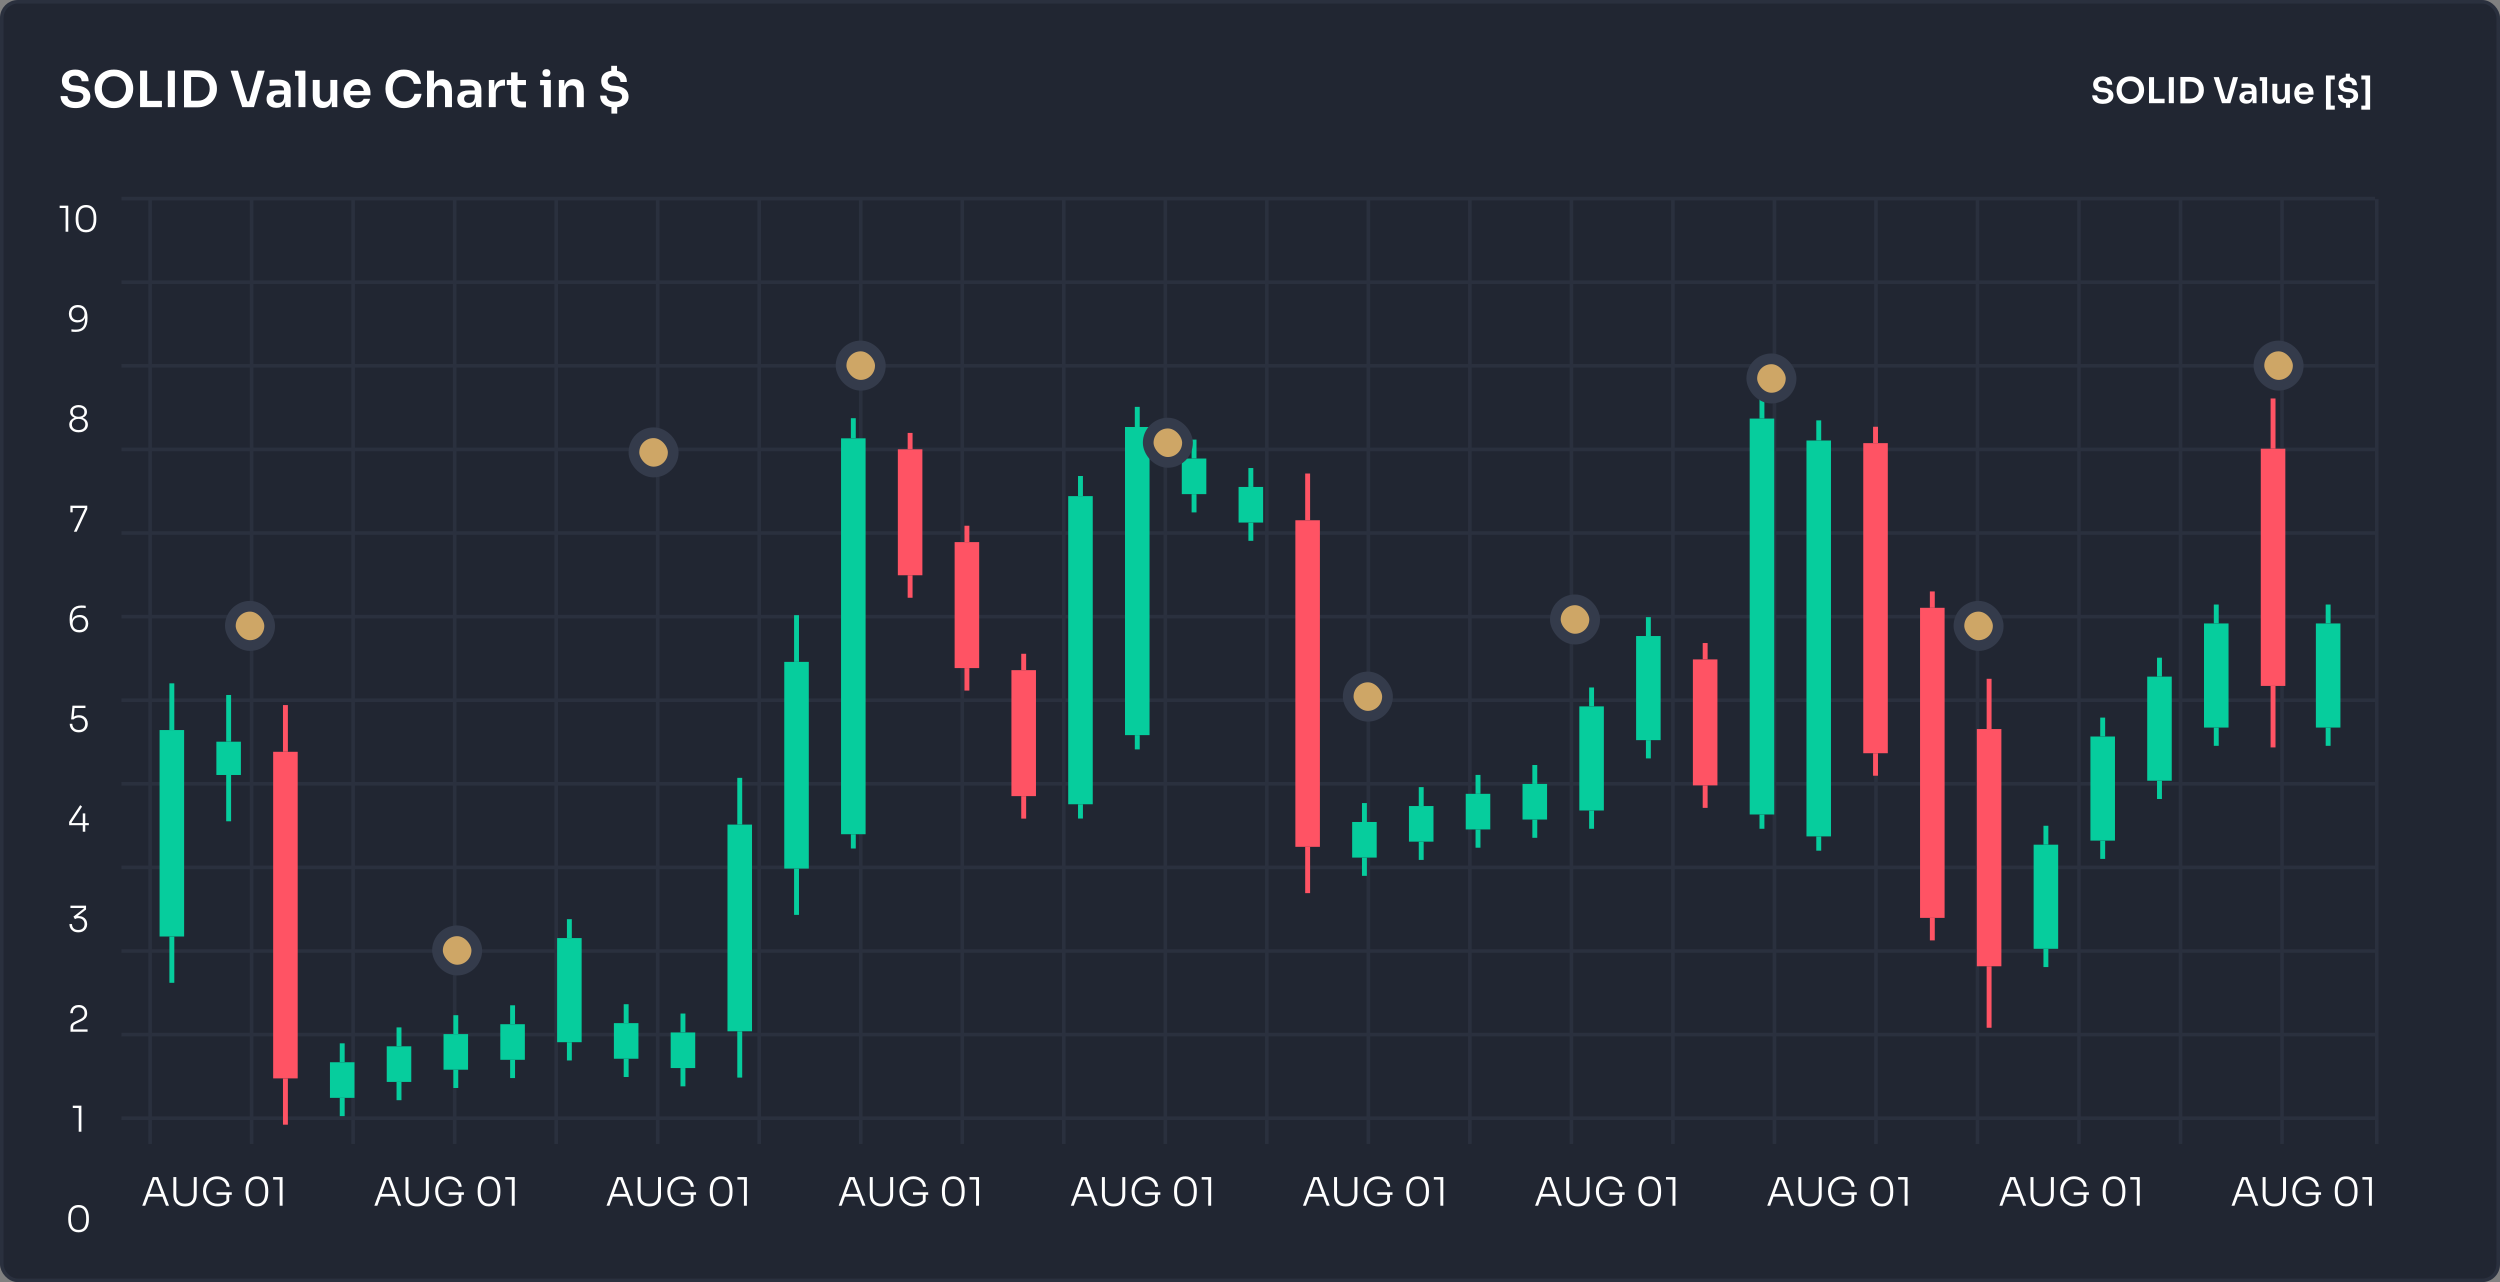 <svg width="700" height="359" viewBox="0 0 700 359" fill="none" xmlns="http://www.w3.org/2000/svg">
<rect x="0" y="0" width="700" height="359" fill="#808080" stroke="none"/>
<rect x="0.5" y="0.5" width="699" height="358" rx="4.5" fill="#212632" stroke="#2A303E"/>
<line x1="42.031" y1="55.754" x2="42.031" y2="320.311" stroke="#2A303E"/>
<line x1="70.456" y1="55.754" x2="70.456" y2="320.311" stroke="#2A303E"/>
<line x1="98.882" y1="55.754" x2="98.882" y2="320.311" stroke="#2A303E"/>
<line x1="127.308" y1="55.754" x2="127.308" y2="320.311" stroke="#2A303E"/>
<line x1="155.733" y1="55.754" x2="155.733" y2="320.311" stroke="#2A303E"/>
<line x1="184.159" y1="55.754" x2="184.159" y2="320.311" stroke="#2A303E"/>
<line x1="212.584" y1="55.754" x2="212.584" y2="320.311" stroke="#2A303E"/>
<line x1="241.01" y1="55.754" x2="241.01" y2="320.311" stroke="#2A303E"/>
<line x1="269.436" y1="55.754" x2="269.436" y2="320.311" stroke="#2A303E"/>
<line x1="297.861" y1="55.754" x2="297.861" y2="320.311" stroke="#2A303E"/>
<line x1="326.287" y1="55.754" x2="326.287" y2="320.311" stroke="#2A303E"/>
<line x1="354.713" y1="55.754" x2="354.713" y2="320.311" stroke="#2A303E"/>
<line x1="383.139" y1="55.754" x2="383.139" y2="320.311" stroke="#2A303E"/>
<line x1="411.564" y1="55.754" x2="411.564" y2="320.311" stroke="#2A303E"/>
<line x1="439.99" y1="55.754" x2="439.99" y2="320.311" stroke="#2A303E"/>
<line x1="468.416" y1="55.754" x2="468.416" y2="320.311" stroke="#2A303E"/>
<line x1="496.841" y1="55.754" x2="496.841" y2="320.311" stroke="#2A303E"/>
<line x1="525.267" y1="55.754" x2="525.267" y2="320.311" stroke="#2A303E"/>
<line x1="553.692" y1="55.754" x2="553.692" y2="320.311" stroke="#2A303E"/>
<line x1="582.118" y1="55.754" x2="582.118" y2="320.311" stroke="#2A303E"/>
<line x1="610.544" y1="55.754" x2="610.544" y2="320.311" stroke="#2A303E"/>
<line x1="638.969" y1="55.754" x2="638.969" y2="320.311" stroke="#2A303E"/>
<line x1="665.5" y1="55.754" x2="665.5" y2="320.311" stroke="#2A303E"/>
<line x1="665" y1="55.614" x2="34" y2="55.614" stroke="#2A303E"/>
<line x1="665" y1="79.022" x2="34" y2="79.022" stroke="#2A303E"/>
<line x1="665" y1="102.429" x2="34" y2="102.429" stroke="#2A303E"/>
<line x1="665" y1="125.837" x2="34" y2="125.837" stroke="#2A303E"/>
<line x1="665" y1="149.244" x2="34" y2="149.244" stroke="#2A303E"/>
<line x1="665" y1="172.652" x2="34" y2="172.652" stroke="#2A303E"/>
<line x1="665" y1="196.06" x2="34" y2="196.059" stroke="#2A303E"/>
<line x1="665" y1="219.467" x2="34" y2="219.467" stroke="#2A303E"/>
<line x1="665" y1="242.875" x2="34" y2="242.874" stroke="#2A303E"/>
<line x1="665" y1="266.282" x2="34" y2="266.282" stroke="#2A303E"/>
<line x1="665" y1="289.69" x2="34" y2="289.69" stroke="#2A303E"/>
<line x1="665" y1="313.097" x2="34" y2="313.097" stroke="#2A303E"/>
<rect x="47.431" y="191.332" width="1.374" height="13.083" fill="#06CD9D"/>
<rect x="44.682" y="204.415" width="6.872" height="57.808" fill="#06CD9D"/>
<rect x="47.431" y="262.223" width="1.374" height="12.964" fill="#06CD9D"/>
<rect x="238.244" y="117.096" width="1.374" height="5.635" fill="#06CD9D"/>
<rect x="235.495" y="122.73" width="6.872" height="110.854" fill="#06CD9D"/>
<rect x="238.244" y="233.585" width="1.374" height="3.999" fill="#06CD9D"/>
<rect x="492.661" y="111.569" width="1.374" height="5.635" fill="#06CD9D"/>
<rect x="489.912" y="117.203" width="6.872" height="110.854" fill="#06CD9D"/>
<rect x="492.661" y="228.058" width="1.374" height="3.999" fill="#06CD9D"/>
<rect x="508.561" y="117.706" width="1.374" height="5.635" fill="#06CD9D"/>
<rect x="505.812" y="123.341" width="6.872" height="110.854" fill="#06CD9D"/>
<rect x="508.561" y="234.195" width="1.374" height="3.999" fill="#06CD9D"/>
<rect x="301.848" y="133.28" width="1.374" height="5.635" fill="#06CD9D"/>
<rect x="299.099" y="138.915" width="6.872" height="86.277" fill="#06CD9D"/>
<rect x="301.848" y="225.193" width="1.374" height="3.999" fill="#06CD9D"/>
<rect x="317.749" y="113.923" width="1.374" height="5.635" fill="#06CD9D"/>
<rect x="315" y="119.557" width="6.872" height="86.277" fill="#06CD9D"/>
<rect x="317.749" y="205.835" width="1.374" height="3.999" fill="#06CD9D"/>
<rect x="206.441" y="217.802" width="1.374" height="13.083" fill="#06CD9D"/>
<rect x="203.693" y="230.885" width="6.872" height="57.875" fill="#06CD9D"/>
<rect x="206.441" y="288.76" width="1.374" height="12.964" fill="#06CD9D"/>
<rect x="222.343" y="172.244" width="1.374" height="13.083" fill="#06CD9D"/>
<rect x="219.594" y="185.328" width="6.872" height="57.875" fill="#06CD9D"/>
<rect x="222.343" y="243.203" width="1.374" height="12.964" fill="#06CD9D"/>
<rect x="63.332" y="194.592" width="1.374" height="13.083" fill="#06CD9D"/>
<rect x="60.583" y="207.676" width="6.872" height="9.32" fill="#06CD9D"/>
<rect x="63.332" y="216.996" width="1.374" height="12.964" fill="#06CD9D"/>
<rect x="95.134" y="292.133" width="1.374" height="5.297" fill="#06CD9D"/>
<rect x="92.385" y="297.431" width="6.872" height="9.969" fill="#06CD9D"/>
<rect x="95.134" y="307.4" width="1.374" height="5.115" fill="#06CD9D"/>
<rect x="381.353" y="224.857" width="1.374" height="5.297" fill="#06CD9D"/>
<rect x="378.604" y="230.155" width="6.872" height="9.969" fill="#06CD9D"/>
<rect x="381.353" y="240.123" width="1.374" height="5.115" fill="#06CD9D"/>
<rect x="111.035" y="287.671" width="1.374" height="5.297" fill="#06CD9D"/>
<rect x="108.286" y="292.968" width="6.872" height="9.969" fill="#06CD9D"/>
<rect x="111.035" y="302.937" width="1.374" height="5.115" fill="#06CD9D"/>
<rect x="397.254" y="220.396" width="1.374" height="5.297" fill="#06CD9D"/>
<rect x="394.505" y="225.693" width="6.872" height="9.969" fill="#06CD9D"/>
<rect x="397.254" y="235.662" width="1.374" height="5.115" fill="#06CD9D"/>
<rect x="126.937" y="284.253" width="1.374" height="5.297" fill="#06CD9D"/>
<rect x="124.188" y="289.551" width="6.872" height="9.969" fill="#06CD9D"/>
<rect x="126.937" y="299.519" width="1.374" height="5.115" fill="#06CD9D"/>
<rect x="413.155" y="216.977" width="1.374" height="5.297" fill="#06CD9D"/>
<rect x="410.406" y="222.274" width="6.872" height="9.969" fill="#06CD9D"/>
<rect x="413.155" y="232.243" width="1.374" height="5.115" fill="#06CD9D"/>
<rect x="142.838" y="281.481" width="1.374" height="5.297" fill="#06CD9D"/>
<rect x="140.089" y="286.778" width="6.872" height="9.969" fill="#06CD9D"/>
<rect x="142.838" y="296.747" width="1.374" height="5.115" fill="#06CD9D"/>
<rect x="429.056" y="214.206" width="1.374" height="5.297" fill="#06CD9D"/>
<rect x="426.307" y="219.503" width="6.872" height="9.969" fill="#06CD9D"/>
<rect x="429.056" y="229.472" width="1.374" height="5.115" fill="#06CD9D"/>
<rect x="174.64" y="281.181" width="1.374" height="5.297" fill="#06CD9D"/>
<rect x="171.891" y="286.478" width="6.872" height="9.969" fill="#06CD9D"/>
<rect x="174.64" y="296.447" width="1.374" height="5.115" fill="#06CD9D"/>
<rect x="333.65" y="123.09" width="1.374" height="5.297" fill="#06CD9D"/>
<rect x="330.901" y="128.388" width="6.872" height="9.969" fill="#06CD9D"/>
<rect x="333.65" y="138.356" width="1.374" height="5.115" fill="#06CD9D"/>
<rect x="349.551" y="131.05" width="1.374" height="5.297" fill="#06CD9D"/>
<rect x="346.802" y="136.347" width="6.872" height="9.969" fill="#06CD9D"/>
<rect x="349.551" y="146.316" width="1.374" height="5.115" fill="#06CD9D"/>
<rect x="190.541" y="283.792" width="1.374" height="5.297" fill="#06CD9D"/>
<rect x="187.792" y="289.089" width="6.872" height="9.969" fill="#06CD9D"/>
<rect x="190.541" y="299.058" width="1.374" height="5.115" fill="#06CD9D"/>
<rect x="158.738" y="257.366" width="1.374" height="5.297" fill="#06CD9D"/>
<rect x="155.989" y="262.663" width="6.872" height="29.151" fill="#06CD9D"/>
<rect x="158.738" y="291.814" width="1.374" height="5.115" fill="#06CD9D"/>
<rect x="444.957" y="192.494" width="1.374" height="5.297" fill="#06CD9D"/>
<rect x="442.208" y="197.791" width="6.872" height="29.151" fill="#06CD9D"/>
<rect x="444.957" y="226.942" width="1.374" height="5.115" fill="#06CD9D"/>
<rect x="460.858" y="172.792" width="1.374" height="5.297" fill="#06CD9D"/>
<rect x="458.109" y="178.089" width="6.872" height="29.151" fill="#06CD9D"/>
<rect x="460.858" y="207.24" width="1.374" height="5.115" fill="#06CD9D"/>
<rect x="572.166" y="231.214" width="1.374" height="5.297" fill="#06CD9D"/>
<rect x="569.417" y="236.512" width="6.872" height="29.151" fill="#06CD9D"/>
<rect x="572.166" y="265.663" width="1.374" height="5.115" fill="#06CD9D"/>
<rect x="588.067" y="200.929" width="1.374" height="5.297" fill="#06CD9D"/>
<rect x="585.318" y="206.226" width="6.872" height="29.151" fill="#06CD9D"/>
<rect x="588.067" y="235.377" width="1.374" height="5.115" fill="#06CD9D"/>
<rect x="603.968" y="184.155" width="1.374" height="5.297" fill="#06CD9D"/>
<rect x="601.219" y="189.453" width="6.872" height="29.151" fill="#06CD9D"/>
<rect x="603.968" y="218.604" width="1.374" height="5.115" fill="#06CD9D"/>
<rect x="619.869" y="169.27" width="1.374" height="5.297" fill="#06CD9D"/>
<rect x="617.12" y="174.567" width="6.872" height="29.151" fill="#06CD9D"/>
<rect x="619.869" y="203.718" width="1.374" height="5.115" fill="#06CD9D"/>
<rect x="651.194" y="169.27" width="1.374" height="5.297" fill="#06CD9D"/>
<rect x="648.445" y="174.567" width="6.872" height="29.151" fill="#06CD9D"/>
<rect x="651.194" y="203.718" width="1.374" height="5.115" fill="#06CD9D"/>
<rect x="79.233" y="197.421" width="1.374" height="13.083" fill="#FF5364"/>
<rect x="76.484" y="210.505" width="6.872" height="91.444" fill="#FF5364"/>
<rect x="79.233" y="301.948" width="1.374" height="12.964" fill="#FF5364"/>
<rect x="365.452" y="132.586" width="1.374" height="13.083" fill="#FF5364"/>
<rect x="362.703" y="145.67" width="6.872" height="91.444" fill="#FF5364"/>
<rect x="365.452" y="237.113" width="1.374" height="12.964" fill="#FF5364"/>
<rect x="254.145" y="121.216" width="1.374" height="4.587" fill="#FF5364"/>
<rect x="251.396" y="125.803" width="6.872" height="35.27" fill="#FF5364"/>
<rect x="254.145" y="161.073" width="1.374" height="6.3" fill="#FF5364"/>
<rect x="270.046" y="147.206" width="1.374" height="4.587" fill="#FF5364"/>
<rect x="267.297" y="151.792" width="6.872" height="35.27" fill="#FF5364"/>
<rect x="270.046" y="187.063" width="1.374" height="6.3" fill="#FF5364"/>
<rect x="285.947" y="183.057" width="1.374" height="4.587" fill="#FF5364"/>
<rect x="283.198" y="187.643" width="6.872" height="35.27" fill="#FF5364"/>
<rect x="285.947" y="222.914" width="1.374" height="6.3" fill="#FF5364"/>
<rect x="476.759" y="180.049" width="1.374" height="4.587" fill="#FF5364"/>
<rect x="474.01" y="184.635" width="6.872" height="35.27" fill="#FF5364"/>
<rect x="476.759" y="219.905" width="1.374" height="6.3" fill="#FF5364"/>
<rect x="524.462" y="119.493" width="1.374" height="4.587" fill="#FF5364"/>
<rect x="521.713" y="124.079" width="6.872" height="86.822" fill="#FF5364"/>
<rect x="524.462" y="210.902" width="1.374" height="6.3" fill="#FF5364"/>
<rect x="540.364" y="165.6" width="1.374" height="4.587" fill="#FF5364"/>
<rect x="537.615" y="170.187" width="6.872" height="86.822" fill="#FF5364"/>
<rect x="540.364" y="257.009" width="1.374" height="6.3" fill="#FF5364"/>
<rect x="556.264" y="190.065" width="1.374" height="14.068" fill="#FF5364"/>
<rect x="553.515" y="204.134" width="6.872" height="66.422" fill="#FF5364"/>
<rect x="556.264" y="270.556" width="1.374" height="17.218" fill="#FF5364"/>
<rect x="635.77" y="111.569" width="1.374" height="14.068" fill="#FF5364"/>
<rect x="633.021" y="125.637" width="6.872" height="66.422" fill="#FF5364"/>
<rect x="635.77" y="192.06" width="1.374" height="17.218" fill="#FF5364"/>
<path d="M21.156 30.266C20.251 30.266 19.485 30.121 18.86 29.832C18.244 29.543 17.773 29.146 17.446 28.642C17.119 28.129 16.956 27.55 16.956 26.906H18.902C18.902 27.177 18.977 27.443 19.126 27.704C19.276 27.956 19.514 28.161 19.84 28.32C20.176 28.479 20.615 28.558 21.156 28.558C21.642 28.558 22.047 28.488 22.374 28.348C22.701 28.208 22.944 28.026 23.102 27.802C23.261 27.569 23.34 27.307 23.34 27.018C23.34 26.654 23.186 26.365 22.878 26.15C22.57 25.926 22.094 25.786 21.45 25.73L20.554 25.66C19.574 25.576 18.79 25.273 18.202 24.75C17.623 24.218 17.334 23.518 17.334 22.65C17.334 21.997 17.488 21.437 17.796 20.97C18.104 20.494 18.534 20.13 19.084 19.878C19.644 19.617 20.297 19.486 21.044 19.486C21.819 19.486 22.486 19.621 23.046 19.892C23.606 20.163 24.04 20.545 24.348 21.04C24.656 21.525 24.81 22.099 24.81 22.762H22.864C22.864 22.482 22.794 22.225 22.654 21.992C22.523 21.749 22.323 21.558 22.052 21.418C21.791 21.269 21.455 21.194 21.044 21.194C20.652 21.194 20.326 21.259 20.064 21.39C19.803 21.521 19.607 21.698 19.476 21.922C19.346 22.146 19.28 22.389 19.28 22.65C19.28 22.967 19.397 23.247 19.63 23.49C19.863 23.723 20.232 23.859 20.736 23.896L21.632 23.98C22.36 24.036 23 24.19 23.55 24.442C24.101 24.694 24.526 25.035 24.824 25.464C25.132 25.893 25.286 26.411 25.286 27.018C25.286 27.662 25.118 28.231 24.782 28.726C24.446 29.211 23.965 29.589 23.34 29.86C22.724 30.131 21.996 30.266 21.156 30.266ZM31.906 30.266C30.982 30.266 30.179 30.103 29.498 29.776C28.826 29.449 28.266 29.025 27.818 28.502C27.379 27.97 27.048 27.401 26.824 26.794C26.609 26.178 26.502 25.585 26.502 25.016V24.708C26.502 24.083 26.614 23.462 26.838 22.846C27.062 22.221 27.398 21.656 27.846 21.152C28.303 20.648 28.868 20.247 29.54 19.948C30.212 19.64 31 19.486 31.906 19.486C32.802 19.486 33.586 19.64 34.258 19.948C34.93 20.247 35.49 20.648 35.938 21.152C36.395 21.656 36.736 22.221 36.96 22.846C37.184 23.462 37.296 24.083 37.296 24.708V25.016C37.296 25.585 37.184 26.178 36.96 26.794C36.745 27.401 36.414 27.97 35.966 28.502C35.527 29.025 34.967 29.449 34.286 29.776C33.614 30.103 32.82 30.266 31.906 30.266ZM31.906 28.418C32.428 28.418 32.895 28.325 33.306 28.138C33.726 27.951 34.08 27.695 34.37 27.368C34.668 27.032 34.892 26.654 35.042 26.234C35.2 25.805 35.28 25.352 35.28 24.876C35.28 24.363 35.2 23.891 35.042 23.462C34.892 23.033 34.668 22.659 34.37 22.342C34.08 22.025 33.726 21.777 33.306 21.6C32.886 21.423 32.419 21.334 31.906 21.334C31.383 21.334 30.912 21.423 30.492 21.6C30.072 21.777 29.712 22.025 29.414 22.342C29.124 22.659 28.9 23.033 28.742 23.462C28.592 23.891 28.518 24.363 28.518 24.876C28.518 25.352 28.592 25.805 28.742 26.234C28.9 26.654 29.124 27.032 29.414 27.368C29.712 27.695 30.072 27.951 30.492 28.138C30.912 28.325 31.383 28.418 31.906 28.418ZM39.217 30V19.78H41.205V30H39.217ZM40.925 30V28.25H45.335V30H40.925ZM46.983 30V19.78H48.971V30H46.983ZM53.23 30.056V28.208H55.344C55.876 28.208 56.347 28.129 56.758 27.97C57.178 27.802 57.532 27.569 57.822 27.27C58.111 26.971 58.33 26.621 58.48 26.22C58.638 25.809 58.718 25.357 58.718 24.862C58.718 24.349 58.638 23.891 58.48 23.49C58.33 23.079 58.111 22.729 57.822 22.44C57.532 22.151 57.178 21.931 56.758 21.782C56.347 21.633 55.876 21.558 55.344 21.558H53.23V19.71H55.218C56.142 19.71 56.949 19.845 57.64 20.116C58.33 20.387 58.904 20.76 59.362 21.236C59.819 21.703 60.16 22.239 60.384 22.846C60.617 23.443 60.734 24.064 60.734 24.708V25.016C60.734 25.632 60.617 26.239 60.384 26.836C60.16 27.433 59.819 27.975 59.362 28.46C58.904 28.945 58.33 29.333 57.64 29.622C56.949 29.911 56.142 30.056 55.218 30.056H53.23ZM51.522 30.056V19.71H53.51V30.056H51.522ZM67.831 30L64.569 19.78H66.627L69.329 28.628L68.741 28.348H70.253L69.651 28.628L72.143 19.78H74.131L71.107 30H67.831ZM79.845 30V27.746H79.523V25.24C79.523 24.801 79.415 24.475 79.201 24.26C78.986 24.045 78.655 23.938 78.207 23.938C77.974 23.938 77.694 23.943 77.367 23.952C77.04 23.961 76.709 23.975 76.373 23.994C76.046 24.003 75.752 24.017 75.491 24.036V22.384C75.706 22.365 75.948 22.347 76.219 22.328C76.49 22.309 76.765 22.3 77.045 22.3C77.334 22.291 77.605 22.286 77.857 22.286C78.641 22.286 79.29 22.389 79.803 22.594C80.326 22.799 80.718 23.121 80.979 23.56C81.249 23.999 81.385 24.573 81.385 25.282V30H79.845ZM77.395 30.196C76.844 30.196 76.359 30.098 75.939 29.902C75.528 29.706 75.206 29.426 74.973 29.062C74.749 28.698 74.637 28.259 74.637 27.746C74.637 27.186 74.772 26.729 75.043 26.374C75.323 26.019 75.71 25.753 76.205 25.576C76.709 25.399 77.297 25.31 77.969 25.31H79.733V26.472H77.941C77.493 26.472 77.147 26.584 76.905 26.808C76.671 27.023 76.555 27.303 76.555 27.648C76.555 27.993 76.671 28.273 76.905 28.488C77.147 28.703 77.493 28.81 77.941 28.81C78.212 28.81 78.459 28.763 78.683 28.67C78.916 28.567 79.108 28.399 79.257 28.166C79.415 27.923 79.504 27.597 79.523 27.186L79.999 27.732C79.952 28.264 79.822 28.712 79.607 29.076C79.401 29.44 79.112 29.72 78.739 29.916C78.375 30.103 77.927 30.196 77.395 30.196ZM83.567 30V19.78H85.513V30H83.567ZM82.615 21.236V19.78H85.513V21.236H82.615ZM90.325 30.238C89.448 30.238 88.766 29.949 88.281 29.37C87.805 28.791 87.567 27.933 87.567 26.794V22.384H89.513V26.962C89.513 27.429 89.644 27.802 89.905 28.082C90.166 28.353 90.521 28.488 90.969 28.488C91.417 28.488 91.781 28.343 92.061 28.054C92.35 27.765 92.495 27.373 92.495 26.878V22.384H94.441V30H92.901V26.766H93.055C93.055 27.531 92.957 28.171 92.761 28.684C92.565 29.197 92.271 29.585 91.879 29.846C91.487 30.107 90.997 30.238 90.409 30.238H90.325ZM100.078 30.266C99.425 30.266 98.851 30.154 98.356 29.93C97.871 29.706 97.465 29.407 97.138 29.034C96.821 28.651 96.578 28.227 96.41 27.76C96.252 27.293 96.172 26.817 96.172 26.332V26.066C96.172 25.562 96.252 25.077 96.41 24.61C96.578 24.134 96.821 23.714 97.138 23.35C97.465 22.977 97.866 22.683 98.342 22.468C98.818 22.244 99.369 22.132 99.994 22.132C100.816 22.132 101.502 22.314 102.052 22.678C102.612 23.033 103.032 23.504 103.312 24.092C103.592 24.671 103.732 25.296 103.732 25.968V26.668H96.998V25.478H102.514L101.912 26.066C101.912 25.581 101.842 25.165 101.702 24.82C101.562 24.475 101.348 24.209 101.058 24.022C100.778 23.835 100.424 23.742 99.994 23.742C99.565 23.742 99.201 23.84 98.902 24.036C98.604 24.232 98.375 24.517 98.216 24.89C98.067 25.254 97.992 25.693 97.992 26.206C97.992 26.682 98.067 27.107 98.216 27.48C98.366 27.844 98.594 28.133 98.902 28.348C99.21 28.553 99.602 28.656 100.078 28.656C100.554 28.656 100.942 28.563 101.24 28.376C101.539 28.18 101.73 27.942 101.814 27.662H103.606C103.494 28.185 103.28 28.642 102.962 29.034C102.645 29.426 102.239 29.729 101.744 29.944C101.259 30.159 100.704 30.266 100.078 30.266ZM113.139 30.266C112.215 30.266 111.422 30.103 110.759 29.776C110.097 29.449 109.555 29.025 109.135 28.502C108.725 27.979 108.421 27.41 108.225 26.794C108.029 26.178 107.931 25.585 107.931 25.016V24.708C107.931 24.073 108.029 23.448 108.225 22.832C108.431 22.216 108.743 21.656 109.163 21.152C109.583 20.648 110.115 20.247 110.759 19.948C111.413 19.64 112.183 19.486 113.069 19.486C113.993 19.486 114.796 19.654 115.477 19.99C116.168 20.317 116.719 20.783 117.129 21.39C117.54 21.987 117.787 22.687 117.871 23.49H115.869C115.795 23.023 115.627 22.631 115.365 22.314C115.113 21.987 114.791 21.745 114.399 21.586C114.007 21.418 113.564 21.334 113.069 21.334C112.565 21.334 112.117 21.423 111.725 21.6C111.333 21.768 111.007 22.011 110.745 22.328C110.484 22.645 110.283 23.019 110.143 23.448C110.013 23.877 109.947 24.353 109.947 24.876C109.947 25.38 110.013 25.847 110.143 26.276C110.283 26.705 110.489 27.083 110.759 27.41C111.03 27.727 111.361 27.975 111.753 28.152C112.155 28.329 112.617 28.418 113.139 28.418C113.905 28.418 114.549 28.231 115.071 27.858C115.603 27.475 115.925 26.943 116.037 26.262H118.039C117.946 26.99 117.699 27.657 117.297 28.264C116.896 28.871 116.345 29.356 115.645 29.72C114.945 30.084 114.11 30.266 113.139 30.266ZM119.563 30V19.78H121.509V25.744H121.173C121.173 24.979 121.271 24.33 121.467 23.798C121.663 23.266 121.952 22.86 122.335 22.58C122.727 22.3 123.222 22.16 123.819 22.16H123.903C124.771 22.16 125.429 22.459 125.877 23.056C126.325 23.653 126.549 24.521 126.549 25.66V30H124.603V25.478C124.603 24.993 124.463 24.61 124.183 24.33C123.912 24.05 123.553 23.91 123.105 23.91C122.629 23.91 122.242 24.069 121.943 24.386C121.654 24.694 121.509 25.1 121.509 25.604V30H119.563ZM133.247 30V27.746H132.925V25.24C132.925 24.801 132.818 24.475 132.603 24.26C132.388 24.045 132.057 23.938 131.609 23.938C131.376 23.938 131.096 23.943 130.769 23.952C130.442 23.961 130.111 23.975 129.775 23.994C129.448 24.003 129.154 24.017 128.893 24.036V22.384C129.108 22.365 129.35 22.347 129.621 22.328C129.892 22.309 130.167 22.3 130.447 22.3C130.736 22.291 131.007 22.286 131.259 22.286C132.043 22.286 132.692 22.389 133.205 22.594C133.728 22.799 134.12 23.121 134.381 23.56C134.652 23.999 134.787 24.573 134.787 25.282V30H133.247ZM130.797 30.196C130.246 30.196 129.761 30.098 129.341 29.902C128.93 29.706 128.608 29.426 128.375 29.062C128.151 28.698 128.039 28.259 128.039 27.746C128.039 27.186 128.174 26.729 128.445 26.374C128.725 26.019 129.112 25.753 129.607 25.576C130.111 25.399 130.699 25.31 131.371 25.31H133.135V26.472H131.343C130.895 26.472 130.55 26.584 130.307 26.808C130.074 27.023 129.957 27.303 129.957 27.648C129.957 27.993 130.074 28.273 130.307 28.488C130.55 28.703 130.895 28.81 131.343 28.81C131.614 28.81 131.861 28.763 132.085 28.67C132.318 28.567 132.51 28.399 132.659 28.166C132.818 27.923 132.906 27.597 132.925 27.186L133.401 27.732C133.354 28.264 133.224 28.712 133.009 29.076C132.804 29.44 132.514 29.72 132.141 29.916C131.777 30.103 131.329 30.196 130.797 30.196ZM136.872 30V22.398H138.412V25.618H138.37C138.37 24.526 138.603 23.7 139.07 23.14C139.536 22.58 140.222 22.3 141.128 22.3H141.408V23.994H140.876C140.222 23.994 139.714 24.171 139.35 24.526C138.995 24.871 138.818 25.375 138.818 26.038V30H136.872ZM146.178 30.098C145.478 30.098 144.899 30.009 144.442 29.832C143.994 29.645 143.658 29.337 143.434 28.908C143.21 28.469 143.098 27.881 143.098 27.144L143.112 20.256H144.932L144.918 27.27C144.918 27.643 145.016 27.933 145.212 28.138C145.417 28.334 145.706 28.432 146.08 28.432H147.27V30.098H146.178ZM141.894 23.826V22.398H147.27V23.826H141.894ZM152.288 30V22.398H154.234V30H152.288ZM151.224 23.854V22.398H154.234V23.854H151.224ZM153.002 21.488C152.62 21.488 152.335 21.39 152.148 21.194C151.971 20.989 151.882 20.737 151.882 20.438C151.882 20.121 151.971 19.864 152.148 19.668C152.335 19.472 152.62 19.374 153.002 19.374C153.385 19.374 153.665 19.472 153.842 19.668C154.02 19.864 154.108 20.121 154.108 20.438C154.108 20.737 154.02 20.989 153.842 21.194C153.665 21.39 153.385 21.488 153.002 21.488ZM156.477 30V22.398H158.017V25.66H157.877C157.877 24.885 157.98 24.241 158.185 23.728C158.39 23.205 158.694 22.813 159.095 22.552C159.506 22.291 160.014 22.16 160.621 22.16H160.705C161.61 22.16 162.296 22.454 162.763 23.042C163.23 23.621 163.463 24.489 163.463 25.646V30H161.517V25.478C161.517 25.011 161.382 24.633 161.111 24.344C160.85 24.055 160.486 23.91 160.019 23.91C159.543 23.91 159.156 24.059 158.857 24.358C158.568 24.647 158.423 25.039 158.423 25.534V30H156.477ZM172.049 30.042C171.171 30.042 170.434 29.911 169.837 29.65C169.249 29.379 168.801 29.001 168.493 28.516C168.194 28.021 168.045 27.438 168.045 26.766H169.837C169.837 27.055 169.911 27.331 170.061 27.592C170.21 27.853 170.443 28.068 170.761 28.236C171.087 28.395 171.517 28.474 172.049 28.474C172.749 28.474 173.281 28.339 173.645 28.068C174.009 27.797 174.191 27.461 174.191 27.06C174.191 26.696 174.032 26.393 173.715 26.15C173.407 25.907 172.926 25.758 172.273 25.702L171.489 25.632C170.527 25.539 169.762 25.249 169.193 24.764C168.623 24.269 168.339 23.569 168.339 22.664C168.339 22.039 168.479 21.511 168.759 21.082C169.048 20.653 169.459 20.331 169.991 20.116C170.532 19.892 171.171 19.78 171.909 19.78C172.674 19.78 173.323 19.906 173.855 20.158C174.396 20.41 174.807 20.774 175.087 21.25C175.376 21.717 175.521 22.286 175.521 22.958H173.729C173.729 22.669 173.659 22.403 173.519 22.16C173.388 21.917 173.187 21.721 172.917 21.572C172.655 21.423 172.319 21.348 171.909 21.348C171.535 21.348 171.218 21.404 170.957 21.516C170.695 21.628 170.495 21.782 170.355 21.978C170.215 22.174 170.145 22.403 170.145 22.664C170.145 22.991 170.261 23.28 170.495 23.532C170.737 23.784 171.125 23.933 171.657 23.98L172.441 24.05C173.514 24.143 174.373 24.442 175.017 24.946C175.67 25.45 175.997 26.155 175.997 27.06C175.997 27.685 175.838 28.222 175.521 28.67C175.213 29.109 174.765 29.449 174.177 29.692C173.589 29.925 172.879 30.042 172.049 30.042ZM171.195 31.806V29.762H172.819V31.806H171.195ZM171.139 20.466V18.422H172.763V20.466H171.139Z" fill="white"/>
<path d="M39.821 337.609L42.779 329.582H44.274L47.331 337.609H46.473L43.625 330.11L44.076 330.341H42.922L43.395 330.11L40.657 337.609H39.821ZM41.404 335.058L41.679 334.299H45.407L45.693 335.058H41.404ZM51.813 337.796C51.08 337.796 50.471 337.657 49.987 337.378C49.504 337.1 49.141 336.711 48.899 336.213C48.657 335.707 48.536 335.128 48.536 334.475V329.582H49.372V334.574C49.372 335.065 49.46 335.494 49.636 335.861C49.819 336.227 50.09 336.513 50.449 336.718C50.816 336.924 51.27 337.026 51.813 337.026C52.348 337.026 52.795 336.927 53.154 336.729C53.514 336.524 53.785 336.238 53.968 335.872C54.151 335.498 54.243 335.065 54.243 334.574V329.582H55.078V334.475C55.078 335.128 54.958 335.707 54.716 336.213C54.474 336.711 54.111 337.1 53.627 337.378C53.151 337.657 52.546 337.796 51.813 337.796ZM60.938 337.796C60.279 337.796 59.692 337.686 59.179 337.466C58.673 337.246 58.248 336.946 57.904 336.564C57.559 336.176 57.295 335.732 57.112 335.234C56.936 334.728 56.848 334.197 56.848 333.64V333.442C56.848 332.928 56.932 332.43 57.101 331.946C57.277 331.462 57.53 331.026 57.86 330.638C58.19 330.249 58.6 329.941 59.091 329.714C59.582 329.487 60.139 329.373 60.763 329.373C61.415 329.373 61.994 329.498 62.5 329.747C63.006 329.989 63.413 330.33 63.72 330.77C64.036 331.209 64.219 331.719 64.27 332.298H63.423C63.365 331.829 63.207 331.433 62.951 331.11C62.701 330.788 62.386 330.546 62.005 330.385C61.624 330.223 61.21 330.143 60.763 330.143C60.293 330.143 59.868 330.227 59.487 330.396C59.106 330.564 58.783 330.803 58.519 331.11C58.255 331.418 58.05 331.781 57.904 332.199C57.764 332.61 57.695 333.06 57.695 333.552C57.695 334.072 57.768 334.549 57.915 334.981C58.061 335.406 58.274 335.773 58.552 336.081C58.831 336.388 59.168 336.627 59.564 336.795C59.967 336.964 60.425 337.048 60.938 337.048C61.569 337.048 62.122 336.927 62.599 336.685C63.083 336.436 63.456 336.11 63.72 335.707L63.391 336.74V334.365H64.182V336.366C63.838 336.814 63.391 337.166 62.841 337.422C62.291 337.671 61.657 337.796 60.938 337.796ZM60.642 334.541V333.837H64.897V334.541H60.642ZM71.928 337.796C71.364 337.796 70.88 337.697 70.477 337.499C70.074 337.301 69.744 337.026 69.487 336.674C69.231 336.315 69.04 335.897 68.915 335.421C68.798 334.937 68.739 334.417 68.739 333.859V333.343C68.739 332.558 68.853 331.869 69.08 331.275C69.315 330.682 69.667 330.216 70.136 329.879C70.612 329.542 71.21 329.373 71.928 329.373C72.647 329.373 73.24 329.542 73.71 329.879C74.179 330.216 74.527 330.682 74.754 331.275C74.989 331.869 75.106 332.558 75.106 333.343V333.859C75.106 334.417 75.044 334.937 74.919 335.421C74.802 335.897 74.615 336.315 74.358 336.674C74.102 337.026 73.772 337.301 73.369 337.499C72.966 337.697 72.485 337.796 71.928 337.796ZM71.928 337.048C72.72 337.048 73.306 336.77 73.688 336.213C74.076 335.655 74.27 334.787 74.27 333.607C74.27 332.375 74.072 331.488 73.677 330.946C73.288 330.396 72.705 330.121 71.928 330.121C71.144 330.121 70.554 330.396 70.158 330.946C69.769 331.488 69.575 332.368 69.575 333.585C69.575 334.772 69.766 335.648 70.147 336.213C70.535 336.77 71.129 337.048 71.928 337.048ZM78.299 337.609V330.011L78.662 330.297H76.473V329.582H79.123V337.609H78.299Z" fill="white"/>
<path d="M104.821 337.609L107.779 329.582H109.274L112.331 337.609H111.473L108.625 330.11L109.076 330.341H107.922L108.395 330.11L105.657 337.609H104.821ZM106.404 335.058L106.679 334.299H110.407L110.693 335.058H106.404ZM116.813 337.796C116.08 337.796 115.471 337.657 114.987 337.378C114.504 337.1 114.141 336.711 113.899 336.213C113.657 335.707 113.536 335.128 113.536 334.475V329.582H114.372V334.574C114.372 335.065 114.46 335.494 114.636 335.861C114.819 336.227 115.09 336.513 115.449 336.718C115.816 336.924 116.27 337.026 116.813 337.026C117.348 337.026 117.795 336.927 118.154 336.729C118.513 336.524 118.785 336.238 118.968 335.872C119.151 335.498 119.243 335.065 119.243 334.574V329.582H120.079V334.475C120.079 335.128 119.958 335.707 119.716 336.213C119.474 336.711 119.111 337.1 118.627 337.378C118.151 337.657 117.546 337.796 116.813 337.796ZM125.938 337.796C125.279 337.796 124.692 337.686 124.179 337.466C123.673 337.246 123.248 336.946 122.904 336.564C122.559 336.176 122.295 335.732 122.112 335.234C121.936 334.728 121.848 334.197 121.848 333.64V333.442C121.848 332.928 121.932 332.43 122.101 331.946C122.277 331.462 122.53 331.026 122.86 330.638C123.189 330.249 123.6 329.941 124.091 329.714C124.582 329.487 125.139 329.373 125.762 329.373C126.415 329.373 126.994 329.498 127.5 329.747C128.006 329.989 128.412 330.33 128.72 330.77C129.036 331.209 129.219 331.719 129.27 332.298H128.423C128.365 331.829 128.207 331.433 127.951 331.11C127.701 330.788 127.386 330.546 127.005 330.385C126.624 330.223 126.21 330.143 125.762 330.143C125.293 330.143 124.868 330.227 124.487 330.396C124.106 330.564 123.783 330.803 123.519 331.11C123.255 331.418 123.05 331.781 122.904 332.199C122.764 332.61 122.695 333.06 122.695 333.552C122.695 334.072 122.768 334.549 122.915 334.981C123.061 335.406 123.274 335.773 123.552 336.081C123.831 336.388 124.168 336.627 124.564 336.795C124.967 336.964 125.425 337.048 125.938 337.048C126.569 337.048 127.122 336.927 127.599 336.685C128.083 336.436 128.456 336.11 128.72 335.707L128.39 336.74V334.365H129.182V336.366C128.838 336.814 128.39 337.166 127.841 337.422C127.291 337.671 126.657 337.796 125.938 337.796ZM125.642 334.541V333.837H129.897V334.541H125.642ZM136.928 337.796C136.364 337.796 135.88 337.697 135.477 337.499C135.074 337.301 134.744 337.026 134.487 336.674C134.231 336.315 134.04 335.897 133.915 335.421C133.798 334.937 133.739 334.417 133.739 333.859V333.343C133.739 332.558 133.853 331.869 134.08 331.275C134.315 330.682 134.667 330.216 135.136 329.879C135.612 329.542 136.21 329.373 136.928 329.373C137.647 329.373 138.24 329.542 138.71 329.879C139.179 330.216 139.527 330.682 139.754 331.275C139.989 331.869 140.106 332.558 140.106 333.343V333.859C140.106 334.417 140.044 334.937 139.919 335.421C139.802 335.897 139.615 336.315 139.358 336.674C139.102 337.026 138.772 337.301 138.369 337.499C137.965 337.697 137.485 337.796 136.928 337.796ZM136.928 337.048C137.72 337.048 138.306 336.77 138.688 336.213C139.076 335.655 139.27 334.787 139.27 333.607C139.27 332.375 139.072 331.488 138.677 330.946C138.288 330.396 137.705 330.121 136.928 330.121C136.144 330.121 135.554 330.396 135.158 330.946C134.769 331.488 134.575 332.368 134.575 333.585C134.575 334.772 134.766 335.648 135.147 336.213C135.535 336.77 136.129 337.048 136.928 337.048ZM143.299 337.609V330.011L143.662 330.297H141.473V329.582H144.123V337.609H143.299Z" fill="white"/>
<path d="M169.821 337.609L172.779 329.582H174.274L177.331 337.609H176.473L173.625 330.11L174.076 330.341H172.922L173.395 330.11L170.657 337.609H169.821ZM171.404 335.058L171.679 334.299H175.407L175.693 335.058H171.404ZM181.813 337.796C181.08 337.796 180.471 337.657 179.987 337.378C179.504 337.1 179.141 336.711 178.899 336.213C178.657 335.707 178.536 335.128 178.536 334.475V329.582H179.372V334.574C179.372 335.065 179.46 335.494 179.636 335.861C179.819 336.227 180.09 336.513 180.449 336.718C180.816 336.924 181.27 337.026 181.813 337.026C182.348 337.026 182.795 336.927 183.154 336.729C183.513 336.524 183.785 336.238 183.968 335.872C184.151 335.498 184.243 335.065 184.243 334.574V329.582H185.079V334.475C185.079 335.128 184.958 335.707 184.716 336.213C184.474 336.711 184.111 337.1 183.627 337.378C183.151 337.657 182.546 337.796 181.813 337.796ZM190.938 337.796C190.279 337.796 189.692 337.686 189.179 337.466C188.673 337.246 188.248 336.946 187.904 336.564C187.559 336.176 187.295 335.732 187.112 335.234C186.936 334.728 186.848 334.197 186.848 333.64V333.442C186.848 332.928 186.932 332.43 187.101 331.946C187.277 331.462 187.53 331.026 187.86 330.638C188.189 330.249 188.6 329.941 189.091 329.714C189.582 329.487 190.139 329.373 190.762 329.373C191.415 329.373 191.994 329.498 192.5 329.747C193.006 329.989 193.412 330.33 193.72 330.77C194.036 331.209 194.219 331.719 194.27 332.298H193.423C193.365 331.829 193.207 331.433 192.951 331.11C192.701 330.788 192.386 330.546 192.005 330.385C191.624 330.223 191.21 330.143 190.762 330.143C190.293 330.143 189.868 330.227 189.487 330.396C189.106 330.564 188.783 330.803 188.519 331.11C188.255 331.418 188.05 331.781 187.904 332.199C187.764 332.61 187.695 333.06 187.695 333.552C187.695 334.072 187.768 334.549 187.915 334.981C188.061 335.406 188.274 335.773 188.552 336.081C188.831 336.388 189.168 336.627 189.564 336.795C189.967 336.964 190.425 337.048 190.938 337.048C191.569 337.048 192.122 336.927 192.599 336.685C193.083 336.436 193.456 336.11 193.72 335.707L193.39 336.74V334.365H194.182V336.366C193.838 336.814 193.39 337.166 192.841 337.422C192.291 337.671 191.657 337.796 190.938 337.796ZM190.642 334.541V333.837H194.897V334.541H190.642ZM201.928 337.796C201.364 337.796 200.88 337.697 200.477 337.499C200.074 337.301 199.744 337.026 199.487 336.674C199.231 336.315 199.04 335.897 198.915 335.421C198.798 334.937 198.739 334.417 198.739 333.859V333.343C198.739 332.558 198.853 331.869 199.08 331.275C199.315 330.682 199.667 330.216 200.136 329.879C200.612 329.542 201.21 329.373 201.928 329.373C202.647 329.373 203.24 329.542 203.71 329.879C204.179 330.216 204.527 330.682 204.754 331.275C204.989 331.869 205.106 332.558 205.106 333.343V333.859C205.106 334.417 205.044 334.937 204.919 335.421C204.802 335.897 204.615 336.315 204.358 336.674C204.102 337.026 203.772 337.301 203.369 337.499C202.965 337.697 202.485 337.796 201.928 337.796ZM201.928 337.048C202.72 337.048 203.306 336.77 203.688 336.213C204.076 335.655 204.27 334.787 204.27 333.607C204.27 332.375 204.072 331.488 203.677 330.946C203.288 330.396 202.705 330.121 201.928 330.121C201.144 330.121 200.554 330.396 200.158 330.946C199.769 331.488 199.575 332.368 199.575 333.585C199.575 334.772 199.766 335.648 200.147 336.213C200.535 336.77 201.129 337.048 201.928 337.048ZM208.299 337.609V330.011L208.662 330.297H206.473V329.582H209.123V337.609H208.299Z" fill="white"/>
<path d="M234.821 337.609L237.779 329.582H239.274L242.331 337.609H241.473L238.625 330.11L239.076 330.341H237.922L238.395 330.11L235.657 337.609H234.821ZM236.404 335.058L236.679 334.299H240.407L240.693 335.058H236.404ZM246.813 337.796C246.08 337.796 245.471 337.657 244.987 337.378C244.504 337.1 244.141 336.711 243.899 336.213C243.657 335.707 243.536 335.128 243.536 334.475V329.582H244.372V334.574C244.372 335.065 244.46 335.494 244.636 335.861C244.819 336.227 245.09 336.513 245.449 336.718C245.816 336.924 246.27 337.026 246.813 337.026C247.348 337.026 247.795 336.927 248.154 336.729C248.513 336.524 248.785 336.238 248.968 335.872C249.151 335.498 249.243 335.065 249.243 334.574V329.582H250.079V334.475C250.079 335.128 249.958 335.707 249.716 336.213C249.474 336.711 249.111 337.1 248.627 337.378C248.151 337.657 247.546 337.796 246.813 337.796ZM255.938 337.796C255.279 337.796 254.692 337.686 254.179 337.466C253.673 337.246 253.248 336.946 252.904 336.564C252.559 336.176 252.295 335.732 252.112 335.234C251.936 334.728 251.848 334.197 251.848 333.64V333.442C251.848 332.928 251.932 332.43 252.101 331.946C252.277 331.462 252.53 331.026 252.86 330.638C253.189 330.249 253.6 329.941 254.091 329.714C254.582 329.487 255.139 329.373 255.762 329.373C256.415 329.373 256.994 329.498 257.5 329.747C258.006 329.989 258.412 330.33 258.72 330.77C259.036 331.209 259.219 331.719 259.27 332.298H258.423C258.365 331.829 258.207 331.433 257.951 331.11C257.701 330.788 257.386 330.546 257.005 330.385C256.624 330.223 256.21 330.143 255.762 330.143C255.293 330.143 254.868 330.227 254.487 330.396C254.106 330.564 253.783 330.803 253.519 331.11C253.255 331.418 253.05 331.781 252.904 332.199C252.764 332.61 252.695 333.06 252.695 333.552C252.695 334.072 252.768 334.549 252.915 334.981C253.061 335.406 253.274 335.773 253.552 336.081C253.831 336.388 254.168 336.627 254.564 336.795C254.967 336.964 255.425 337.048 255.938 337.048C256.569 337.048 257.122 336.927 257.599 336.685C258.083 336.436 258.456 336.11 258.72 335.707L258.39 336.74V334.365H259.182V336.366C258.838 336.814 258.39 337.166 257.841 337.422C257.291 337.671 256.657 337.796 255.938 337.796ZM255.642 334.541V333.837H259.897V334.541H255.642ZM266.928 337.796C266.364 337.796 265.88 337.697 265.477 337.499C265.074 337.301 264.744 337.026 264.487 336.674C264.231 336.315 264.04 335.897 263.915 335.421C263.798 334.937 263.739 334.417 263.739 333.859V333.343C263.739 332.558 263.853 331.869 264.08 331.275C264.315 330.682 264.667 330.216 265.136 329.879C265.612 329.542 266.21 329.373 266.928 329.373C267.647 329.373 268.24 329.542 268.71 329.879C269.179 330.216 269.527 330.682 269.754 331.275C269.989 331.869 270.106 332.558 270.106 333.343V333.859C270.106 334.417 270.044 334.937 269.919 335.421C269.802 335.897 269.615 336.315 269.358 336.674C269.102 337.026 268.772 337.301 268.369 337.499C267.965 337.697 267.485 337.796 266.928 337.796ZM266.928 337.048C267.72 337.048 268.306 336.77 268.688 336.213C269.076 335.655 269.27 334.787 269.27 333.607C269.27 332.375 269.072 331.488 268.677 330.946C268.288 330.396 267.705 330.121 266.928 330.121C266.144 330.121 265.554 330.396 265.158 330.946C264.769 331.488 264.575 332.368 264.575 333.585C264.575 334.772 264.766 335.648 265.147 336.213C265.535 336.77 266.129 337.048 266.928 337.048ZM273.299 337.609V330.011L273.662 330.297H271.473V329.582H274.123V337.609H273.299Z" fill="white"/>
<path d="M299.821 337.609L302.779 329.582H304.274L307.331 337.609H306.473L303.625 330.11L304.076 330.341H302.922L303.395 330.11L300.657 337.609H299.821ZM301.404 335.058L301.679 334.299H305.407L305.693 335.058H301.404ZM311.813 337.796C311.08 337.796 310.471 337.657 309.987 337.378C309.504 337.1 309.141 336.711 308.899 336.213C308.657 335.707 308.536 335.128 308.536 334.475V329.582H309.372V334.574C309.372 335.065 309.46 335.494 309.636 335.861C309.819 336.227 310.09 336.513 310.449 336.718C310.816 336.924 311.27 337.026 311.813 337.026C312.348 337.026 312.795 336.927 313.154 336.729C313.513 336.524 313.785 336.238 313.968 335.872C314.151 335.498 314.243 335.065 314.243 334.574V329.582H315.079V334.475C315.079 335.128 314.958 335.707 314.716 336.213C314.474 336.711 314.111 337.1 313.627 337.378C313.151 337.657 312.546 337.796 311.813 337.796ZM320.938 337.796C320.279 337.796 319.692 337.686 319.179 337.466C318.673 337.246 318.248 336.946 317.904 336.564C317.559 336.176 317.295 335.732 317.112 335.234C316.936 334.728 316.848 334.197 316.848 333.64V333.442C316.848 332.928 316.932 332.43 317.101 331.946C317.277 331.462 317.53 331.026 317.86 330.638C318.189 330.249 318.6 329.941 319.091 329.714C319.582 329.487 320.139 329.373 320.762 329.373C321.415 329.373 321.994 329.498 322.5 329.747C323.006 329.989 323.412 330.33 323.72 330.77C324.036 331.209 324.219 331.719 324.27 332.298H323.423C323.365 331.829 323.207 331.433 322.951 331.11C322.701 330.788 322.386 330.546 322.005 330.385C321.624 330.223 321.21 330.143 320.762 330.143C320.293 330.143 319.868 330.227 319.487 330.396C319.106 330.564 318.783 330.803 318.519 331.11C318.255 331.418 318.05 331.781 317.904 332.199C317.764 332.61 317.695 333.06 317.695 333.552C317.695 334.072 317.768 334.549 317.915 334.981C318.061 335.406 318.274 335.773 318.552 336.081C318.831 336.388 319.168 336.627 319.564 336.795C319.967 336.964 320.425 337.048 320.938 337.048C321.569 337.048 322.122 336.927 322.599 336.685C323.083 336.436 323.456 336.11 323.72 335.707L323.39 336.74V334.365H324.182V336.366C323.838 336.814 323.39 337.166 322.841 337.422C322.291 337.671 321.657 337.796 320.938 337.796ZM320.642 334.541V333.837H324.897V334.541H320.642ZM331.928 337.796C331.364 337.796 330.88 337.697 330.477 337.499C330.074 337.301 329.744 337.026 329.487 336.674C329.231 336.315 329.04 335.897 328.915 335.421C328.798 334.937 328.739 334.417 328.739 333.859V333.343C328.739 332.558 328.853 331.869 329.08 331.275C329.315 330.682 329.667 330.216 330.136 329.879C330.612 329.542 331.21 329.373 331.928 329.373C332.647 329.373 333.24 329.542 333.71 329.879C334.179 330.216 334.527 330.682 334.754 331.275C334.989 331.869 335.106 332.558 335.106 333.343V333.859C335.106 334.417 335.044 334.937 334.919 335.421C334.802 335.897 334.615 336.315 334.358 336.674C334.102 337.026 333.772 337.301 333.369 337.499C332.965 337.697 332.485 337.796 331.928 337.796ZM331.928 337.048C332.72 337.048 333.306 336.77 333.688 336.213C334.076 335.655 334.27 334.787 334.27 333.607C334.27 332.375 334.072 331.488 333.677 330.946C333.288 330.396 332.705 330.121 331.928 330.121C331.144 330.121 330.554 330.396 330.158 330.946C329.769 331.488 329.575 332.368 329.575 333.585C329.575 334.772 329.766 335.648 330.147 336.213C330.535 336.77 331.129 337.048 331.928 337.048ZM338.299 337.609V330.011L338.662 330.297H336.473V329.582H339.123V337.609H338.299Z" fill="white"/>
<path d="M364.821 337.609L367.779 329.582H369.274L372.331 337.609H371.473L368.625 330.11L369.076 330.341H367.922L368.395 330.11L365.657 337.609H364.821ZM366.404 335.058L366.679 334.299H370.407L370.693 335.058H366.404ZM376.813 337.796C376.08 337.796 375.471 337.657 374.987 337.378C374.504 337.1 374.141 336.711 373.899 336.213C373.657 335.707 373.536 335.128 373.536 334.475V329.582H374.372V334.574C374.372 335.065 374.46 335.494 374.636 335.861C374.819 336.227 375.09 336.513 375.449 336.718C375.816 336.924 376.27 337.026 376.813 337.026C377.348 337.026 377.795 336.927 378.154 336.729C378.513 336.524 378.785 336.238 378.968 335.872C379.151 335.498 379.243 335.065 379.243 334.574V329.582H380.079V334.475C380.079 335.128 379.958 335.707 379.716 336.213C379.474 336.711 379.111 337.1 378.627 337.378C378.151 337.657 377.546 337.796 376.813 337.796ZM385.938 337.796C385.279 337.796 384.692 337.686 384.179 337.466C383.673 337.246 383.248 336.946 382.904 336.564C382.559 336.176 382.295 335.732 382.112 335.234C381.936 334.728 381.848 334.197 381.848 333.64V333.442C381.848 332.928 381.932 332.43 382.101 331.946C382.277 331.462 382.53 331.026 382.86 330.638C383.189 330.249 383.6 329.941 384.091 329.714C384.582 329.487 385.139 329.373 385.762 329.373C386.415 329.373 386.994 329.498 387.5 329.747C388.006 329.989 388.412 330.33 388.72 330.77C389.036 331.209 389.219 331.719 389.27 332.298H388.423C388.365 331.829 388.207 331.433 387.951 331.11C387.701 330.788 387.386 330.546 387.005 330.385C386.624 330.223 386.21 330.143 385.762 330.143C385.293 330.143 384.868 330.227 384.487 330.396C384.106 330.564 383.783 330.803 383.519 331.11C383.255 331.418 383.05 331.781 382.904 332.199C382.764 332.61 382.695 333.06 382.695 333.552C382.695 334.072 382.768 334.549 382.915 334.981C383.061 335.406 383.274 335.773 383.552 336.081C383.831 336.388 384.168 336.627 384.564 336.795C384.967 336.964 385.425 337.048 385.938 337.048C386.569 337.048 387.122 336.927 387.599 336.685C388.083 336.436 388.456 336.11 388.72 335.707L388.39 336.74V334.365H389.182V336.366C388.838 336.814 388.39 337.166 387.841 337.422C387.291 337.671 386.657 337.796 385.938 337.796ZM385.642 334.541V333.837H389.897V334.541H385.642ZM396.928 337.796C396.364 337.796 395.88 337.697 395.477 337.499C395.074 337.301 394.744 337.026 394.487 336.674C394.231 336.315 394.04 335.897 393.915 335.421C393.798 334.937 393.739 334.417 393.739 333.859V333.343C393.739 332.558 393.853 331.869 394.08 331.275C394.315 330.682 394.667 330.216 395.136 329.879C395.612 329.542 396.21 329.373 396.928 329.373C397.647 329.373 398.24 329.542 398.71 329.879C399.179 330.216 399.527 330.682 399.754 331.275C399.989 331.869 400.106 332.558 400.106 333.343V333.859C400.106 334.417 400.044 334.937 399.919 335.421C399.802 335.897 399.615 336.315 399.358 336.674C399.102 337.026 398.772 337.301 398.369 337.499C397.965 337.697 397.485 337.796 396.928 337.796ZM396.928 337.048C397.72 337.048 398.306 336.77 398.688 336.213C399.076 335.655 399.27 334.787 399.27 333.607C399.27 332.375 399.072 331.488 398.677 330.946C398.288 330.396 397.705 330.121 396.928 330.121C396.144 330.121 395.554 330.396 395.158 330.946C394.769 331.488 394.575 332.368 394.575 333.585C394.575 334.772 394.766 335.648 395.147 336.213C395.535 336.77 396.129 337.048 396.928 337.048ZM403.299 337.609V330.011L403.662 330.297H401.473V329.582H404.123V337.609H403.299Z" fill="white"/>
<path d="M429.821 337.609L432.779 329.582H434.274L437.331 337.609H436.473L433.625 330.11L434.076 330.341H432.922L433.395 330.11L430.657 337.609H429.821ZM431.404 335.058L431.679 334.299H435.407L435.693 335.058H431.404ZM441.813 337.796C441.08 337.796 440.471 337.657 439.987 337.378C439.504 337.1 439.141 336.711 438.899 336.213C438.657 335.707 438.536 335.128 438.536 334.475V329.582H439.372V334.574C439.372 335.065 439.46 335.494 439.636 335.861C439.819 336.227 440.09 336.513 440.449 336.718C440.816 336.924 441.27 337.026 441.813 337.026C442.348 337.026 442.795 336.927 443.154 336.729C443.513 336.524 443.785 336.238 443.968 335.872C444.151 335.498 444.243 335.065 444.243 334.574V329.582H445.079V334.475C445.079 335.128 444.958 335.707 444.716 336.213C444.474 336.711 444.111 337.1 443.627 337.378C443.151 337.657 442.546 337.796 441.813 337.796ZM450.938 337.796C450.279 337.796 449.692 337.686 449.179 337.466C448.673 337.246 448.248 336.946 447.904 336.564C447.559 336.176 447.295 335.732 447.112 335.234C446.936 334.728 446.848 334.197 446.848 333.64V333.442C446.848 332.928 446.932 332.43 447.101 331.946C447.277 331.462 447.53 331.026 447.86 330.638C448.189 330.249 448.6 329.941 449.091 329.714C449.582 329.487 450.139 329.373 450.762 329.373C451.415 329.373 451.994 329.498 452.5 329.747C453.006 329.989 453.412 330.33 453.72 330.77C454.036 331.209 454.219 331.719 454.27 332.298H453.423C453.365 331.829 453.207 331.433 452.951 331.11C452.701 330.788 452.386 330.546 452.005 330.385C451.624 330.223 451.21 330.143 450.762 330.143C450.293 330.143 449.868 330.227 449.487 330.396C449.106 330.564 448.783 330.803 448.519 331.11C448.255 331.418 448.05 331.781 447.904 332.199C447.764 332.61 447.695 333.06 447.695 333.552C447.695 334.072 447.768 334.549 447.915 334.981C448.061 335.406 448.274 335.773 448.552 336.081C448.831 336.388 449.168 336.627 449.564 336.795C449.967 336.964 450.425 337.048 450.938 337.048C451.569 337.048 452.122 336.927 452.599 336.685C453.083 336.436 453.456 336.11 453.72 335.707L453.39 336.74V334.365H454.182V336.366C453.838 336.814 453.39 337.166 452.841 337.422C452.291 337.671 451.657 337.796 450.938 337.796ZM450.642 334.541V333.837H454.897V334.541H450.642ZM461.928 337.796C461.364 337.796 460.88 337.697 460.477 337.499C460.074 337.301 459.744 337.026 459.487 336.674C459.231 336.315 459.04 335.897 458.915 335.421C458.798 334.937 458.739 334.417 458.739 333.859V333.343C458.739 332.558 458.853 331.869 459.08 331.275C459.315 330.682 459.667 330.216 460.136 329.879C460.612 329.542 461.21 329.373 461.928 329.373C462.647 329.373 463.24 329.542 463.71 329.879C464.179 330.216 464.527 330.682 464.754 331.275C464.989 331.869 465.106 332.558 465.106 333.343V333.859C465.106 334.417 465.044 334.937 464.919 335.421C464.802 335.897 464.615 336.315 464.358 336.674C464.102 337.026 463.772 337.301 463.369 337.499C462.965 337.697 462.485 337.796 461.928 337.796ZM461.928 337.048C462.72 337.048 463.306 336.77 463.688 336.213C464.076 335.655 464.27 334.787 464.27 333.607C464.27 332.375 464.072 331.488 463.677 330.946C463.288 330.396 462.705 330.121 461.928 330.121C461.144 330.121 460.554 330.396 460.158 330.946C459.769 331.488 459.575 332.368 459.575 333.585C459.575 334.772 459.766 335.648 460.147 336.213C460.535 336.77 461.129 337.048 461.928 337.048ZM468.299 337.609V330.011L468.662 330.297H466.473V329.582H469.123V337.609H468.299Z" fill="white"/>
<path d="M494.821 337.609L497.779 329.582H499.274L502.331 337.609H501.473L498.625 330.11L499.076 330.341H497.922L498.395 330.11L495.657 337.609H494.821ZM496.404 335.058L496.679 334.299H500.407L500.693 335.058H496.404ZM506.813 337.796C506.08 337.796 505.471 337.657 504.987 337.378C504.504 337.1 504.141 336.711 503.899 336.213C503.657 335.707 503.536 335.128 503.536 334.475V329.582H504.372V334.574C504.372 335.065 504.46 335.494 504.636 335.861C504.819 336.227 505.09 336.513 505.449 336.718C505.816 336.924 506.27 337.026 506.813 337.026C507.348 337.026 507.795 336.927 508.154 336.729C508.513 336.524 508.785 336.238 508.968 335.872C509.151 335.498 509.243 335.065 509.243 334.574V329.582H510.079V334.475C510.079 335.128 509.958 335.707 509.716 336.213C509.474 336.711 509.111 337.1 508.627 337.378C508.151 337.657 507.546 337.796 506.813 337.796ZM515.938 337.796C515.279 337.796 514.692 337.686 514.179 337.466C513.673 337.246 513.248 336.946 512.904 336.564C512.559 336.176 512.295 335.732 512.112 335.234C511.936 334.728 511.848 334.197 511.848 333.64V333.442C511.848 332.928 511.932 332.43 512.101 331.946C512.277 331.462 512.53 331.026 512.86 330.638C513.189 330.249 513.6 329.941 514.091 329.714C514.582 329.487 515.139 329.373 515.762 329.373C516.415 329.373 516.994 329.498 517.5 329.747C518.006 329.989 518.412 330.33 518.72 330.77C519.036 331.209 519.219 331.719 519.27 332.298H518.423C518.365 331.829 518.207 331.433 517.951 331.11C517.701 330.788 517.386 330.546 517.005 330.385C516.624 330.223 516.21 330.143 515.762 330.143C515.293 330.143 514.868 330.227 514.487 330.396C514.106 330.564 513.783 330.803 513.519 331.11C513.255 331.418 513.05 331.781 512.904 332.199C512.764 332.61 512.695 333.06 512.695 333.552C512.695 334.072 512.768 334.549 512.915 334.981C513.061 335.406 513.274 335.773 513.552 336.081C513.831 336.388 514.168 336.627 514.564 336.795C514.967 336.964 515.425 337.048 515.938 337.048C516.569 337.048 517.122 336.927 517.599 336.685C518.083 336.436 518.456 336.11 518.72 335.707L518.39 336.74V334.365H519.182V336.366C518.838 336.814 518.39 337.166 517.841 337.422C517.291 337.671 516.657 337.796 515.938 337.796ZM515.642 334.541V333.837H519.897V334.541H515.642ZM526.928 337.796C526.364 337.796 525.88 337.697 525.477 337.499C525.074 337.301 524.744 337.026 524.487 336.674C524.231 336.315 524.04 335.897 523.915 335.421C523.798 334.937 523.739 334.417 523.739 333.859V333.343C523.739 332.558 523.853 331.869 524.08 331.275C524.315 330.682 524.667 330.216 525.136 329.879C525.612 329.542 526.21 329.373 526.928 329.373C527.647 329.373 528.24 329.542 528.71 329.879C529.179 330.216 529.527 330.682 529.754 331.275C529.989 331.869 530.106 332.558 530.106 333.343V333.859C530.106 334.417 530.044 334.937 529.919 335.421C529.802 335.897 529.615 336.315 529.358 336.674C529.102 337.026 528.772 337.301 528.369 337.499C527.965 337.697 527.485 337.796 526.928 337.796ZM526.928 337.048C527.72 337.048 528.306 336.77 528.688 336.213C529.076 335.655 529.27 334.787 529.27 333.607C529.27 332.375 529.072 331.488 528.677 330.946C528.288 330.396 527.705 330.121 526.928 330.121C526.144 330.121 525.554 330.396 525.158 330.946C524.769 331.488 524.575 332.368 524.575 333.585C524.575 334.772 524.766 335.648 525.147 336.213C525.535 336.77 526.129 337.048 526.928 337.048ZM533.299 337.609V330.011L533.662 330.297H531.473V329.582H534.123V337.609H533.299Z" fill="white"/>
<path d="M559.821 337.609L562.779 329.582H564.274L567.331 337.609H566.473L563.625 330.11L564.076 330.341H562.922L563.395 330.11L560.657 337.609H559.821ZM561.404 335.058L561.679 334.299H565.407L565.693 335.058H561.404ZM571.813 337.796C571.08 337.796 570.471 337.657 569.987 337.378C569.504 337.1 569.141 336.711 568.899 336.213C568.657 335.707 568.536 335.128 568.536 334.475V329.582H569.372V334.574C569.372 335.065 569.46 335.494 569.636 335.861C569.819 336.227 570.09 336.513 570.449 336.718C570.816 336.924 571.27 337.026 571.813 337.026C572.348 337.026 572.795 336.927 573.154 336.729C573.513 336.524 573.785 336.238 573.968 335.872C574.151 335.498 574.243 335.065 574.243 334.574V329.582H575.079V334.475C575.079 335.128 574.958 335.707 574.716 336.213C574.474 336.711 574.111 337.1 573.627 337.378C573.151 337.657 572.546 337.796 571.813 337.796ZM580.938 337.796C580.279 337.796 579.692 337.686 579.179 337.466C578.673 337.246 578.248 336.946 577.904 336.564C577.559 336.176 577.295 335.732 577.112 335.234C576.936 334.728 576.848 334.197 576.848 333.64V333.442C576.848 332.928 576.932 332.43 577.101 331.946C577.277 331.462 577.53 331.026 577.86 330.638C578.189 330.249 578.6 329.941 579.091 329.714C579.582 329.487 580.139 329.373 580.762 329.373C581.415 329.373 581.994 329.498 582.5 329.747C583.006 329.989 583.412 330.33 583.72 330.77C584.036 331.209 584.219 331.719 584.27 332.298H583.423C583.365 331.829 583.207 331.433 582.951 331.11C582.701 330.788 582.386 330.546 582.005 330.385C581.624 330.223 581.21 330.143 580.762 330.143C580.293 330.143 579.868 330.227 579.487 330.396C579.106 330.564 578.783 330.803 578.519 331.11C578.255 331.418 578.05 331.781 577.904 332.199C577.764 332.61 577.695 333.06 577.695 333.552C577.695 334.072 577.768 334.549 577.915 334.981C578.061 335.406 578.274 335.773 578.552 336.081C578.831 336.388 579.168 336.627 579.564 336.795C579.967 336.964 580.425 337.048 580.938 337.048C581.569 337.048 582.122 336.927 582.599 336.685C583.083 336.436 583.456 336.11 583.72 335.707L583.39 336.74V334.365H584.182V336.366C583.838 336.814 583.39 337.166 582.841 337.422C582.291 337.671 581.657 337.796 580.938 337.796ZM580.642 334.541V333.837H584.897V334.541H580.642ZM591.928 337.796C591.364 337.796 590.88 337.697 590.477 337.499C590.074 337.301 589.744 337.026 589.487 336.674C589.231 336.315 589.04 335.897 588.915 335.421C588.798 334.937 588.739 334.417 588.739 333.859V333.343C588.739 332.558 588.853 331.869 589.08 331.275C589.315 330.682 589.667 330.216 590.136 329.879C590.612 329.542 591.21 329.373 591.928 329.373C592.647 329.373 593.24 329.542 593.71 329.879C594.179 330.216 594.527 330.682 594.754 331.275C594.989 331.869 595.106 332.558 595.106 333.343V333.859C595.106 334.417 595.044 334.937 594.919 335.421C594.802 335.897 594.615 336.315 594.358 336.674C594.102 337.026 593.772 337.301 593.369 337.499C592.965 337.697 592.485 337.796 591.928 337.796ZM591.928 337.048C592.72 337.048 593.306 336.77 593.688 336.213C594.076 335.655 594.27 334.787 594.27 333.607C594.27 332.375 594.072 331.488 593.677 330.946C593.288 330.396 592.705 330.121 591.928 330.121C591.144 330.121 590.554 330.396 590.158 330.946C589.769 331.488 589.575 332.368 589.575 333.585C589.575 334.772 589.766 335.648 590.147 336.213C590.535 336.77 591.129 337.048 591.928 337.048ZM598.299 337.609V330.011L598.662 330.297H596.473V329.582H599.123V337.609H598.299Z" fill="white"/>
<path d="M624.821 337.609L627.779 329.582H629.274L632.331 337.609H631.473L628.625 330.11L629.076 330.341H627.922L628.395 330.11L625.657 337.609H624.821ZM626.404 335.058L626.679 334.299H630.407L630.693 335.058H626.404ZM636.813 337.796C636.08 337.796 635.471 337.657 634.987 337.378C634.504 337.1 634.141 336.711 633.899 336.213C633.657 335.707 633.536 335.128 633.536 334.475V329.582H634.372V334.574C634.372 335.065 634.46 335.494 634.636 335.861C634.819 336.227 635.09 336.513 635.449 336.718C635.816 336.924 636.27 337.026 636.813 337.026C637.348 337.026 637.795 336.927 638.154 336.729C638.513 336.524 638.785 336.238 638.968 335.872C639.151 335.498 639.243 335.065 639.243 334.574V329.582H640.079V334.475C640.079 335.128 639.958 335.707 639.716 336.213C639.474 336.711 639.111 337.1 638.627 337.378C638.151 337.657 637.546 337.796 636.813 337.796ZM645.938 337.796C645.279 337.796 644.692 337.686 644.179 337.466C643.673 337.246 643.248 336.946 642.904 336.564C642.559 336.176 642.295 335.732 642.112 335.234C641.936 334.728 641.848 334.197 641.848 333.64V333.442C641.848 332.928 641.932 332.43 642.101 331.946C642.277 331.462 642.53 331.026 642.86 330.638C643.189 330.249 643.6 329.941 644.091 329.714C644.582 329.487 645.139 329.373 645.762 329.373C646.415 329.373 646.994 329.498 647.5 329.747C648.006 329.989 648.412 330.33 648.72 330.77C649.036 331.209 649.219 331.719 649.27 332.298H648.423C648.365 331.829 648.207 331.433 647.951 331.11C647.701 330.788 647.386 330.546 647.005 330.385C646.624 330.223 646.21 330.143 645.762 330.143C645.293 330.143 644.868 330.227 644.487 330.396C644.106 330.564 643.783 330.803 643.519 331.11C643.255 331.418 643.05 331.781 642.904 332.199C642.764 332.61 642.695 333.06 642.695 333.552C642.695 334.072 642.768 334.549 642.915 334.981C643.061 335.406 643.274 335.773 643.552 336.081C643.831 336.388 644.168 336.627 644.564 336.795C644.967 336.964 645.425 337.048 645.938 337.048C646.569 337.048 647.122 336.927 647.599 336.685C648.083 336.436 648.456 336.11 648.72 335.707L648.39 336.74V334.365H649.182V336.366C648.838 336.814 648.39 337.166 647.841 337.422C647.291 337.671 646.657 337.796 645.938 337.796ZM645.642 334.541V333.837H649.897V334.541H645.642ZM656.928 337.796C656.364 337.796 655.88 337.697 655.477 337.499C655.074 337.301 654.744 337.026 654.487 336.674C654.231 336.315 654.04 335.897 653.915 335.421C653.798 334.937 653.739 334.417 653.739 333.859V333.343C653.739 332.558 653.853 331.869 654.08 331.275C654.315 330.682 654.667 330.216 655.136 329.879C655.612 329.542 656.21 329.373 656.928 329.373C657.647 329.373 658.24 329.542 658.71 329.879C659.179 330.216 659.527 330.682 659.754 331.275C659.989 331.869 660.106 332.558 660.106 333.343V333.859C660.106 334.417 660.044 334.937 659.919 335.421C659.802 335.897 659.615 336.315 659.358 336.674C659.102 337.026 658.772 337.301 658.369 337.499C657.965 337.697 657.485 337.796 656.928 337.796ZM656.928 337.048C657.72 337.048 658.306 336.77 658.688 336.213C659.076 335.655 659.27 334.787 659.27 333.607C659.27 332.375 659.072 331.488 658.677 330.946C658.288 330.396 657.705 330.121 656.928 330.121C656.144 330.121 655.554 330.396 655.158 330.946C654.769 331.488 654.575 332.368 654.575 333.585C654.575 334.772 654.766 335.648 655.147 336.213C655.535 336.77 656.129 337.048 656.928 337.048ZM663.299 337.609V330.011L663.662 330.297H661.473V329.582H664.123V337.609H663.299Z" fill="white"/>
<path d="M588.815 29.085C588.168 29.085 587.621 28.981 587.175 28.775C586.735 28.568 586.398 28.285 586.165 27.925C585.931 27.558 585.815 27.145 585.815 26.685H587.205C587.205 26.878 587.258 27.068 587.365 27.255C587.471 27.435 587.641 27.581 587.875 27.695C588.115 27.808 588.428 27.865 588.815 27.865C589.161 27.865 589.451 27.815 589.685 27.715C589.918 27.615 590.091 27.485 590.205 27.325C590.318 27.158 590.375 26.971 590.375 26.765C590.375 26.505 590.265 26.298 590.045 26.145C589.825 25.985 589.485 25.885 589.025 25.845L588.385 25.795C587.685 25.735 587.125 25.518 586.705 25.145C586.291 24.765 586.085 24.265 586.085 23.645C586.085 23.178 586.195 22.778 586.415 22.445C586.635 22.105 586.941 21.845 587.335 21.665C587.735 21.478 588.201 21.385 588.735 21.385C589.288 21.385 589.765 21.481 590.165 21.675C590.565 21.868 590.875 22.141 591.095 22.495C591.315 22.841 591.425 23.251 591.425 23.725H590.035C590.035 23.525 589.985 23.341 589.885 23.175C589.791 23.001 589.648 22.865 589.455 22.765C589.268 22.658 589.028 22.605 588.735 22.605C588.455 22.605 588.221 22.651 588.035 22.745C587.848 22.838 587.708 22.965 587.615 23.125C587.521 23.285 587.475 23.458 587.475 23.645C587.475 23.871 587.558 24.071 587.725 24.245C587.891 24.411 588.155 24.508 588.515 24.535L589.155 24.595C589.675 24.635 590.131 24.745 590.525 24.925C590.918 25.105 591.221 25.348 591.435 25.655C591.655 25.961 591.765 26.331 591.765 26.765C591.765 27.225 591.645 27.631 591.405 27.985C591.165 28.331 590.821 28.601 590.375 28.795C589.935 28.988 589.415 29.085 588.815 29.085ZM596.493 29.085C595.833 29.085 595.26 28.968 594.773 28.735C594.293 28.501 593.893 28.198 593.573 27.825C593.26 27.445 593.023 27.038 592.863 26.605C592.71 26.165 592.633 25.741 592.633 25.335V25.115C592.633 24.668 592.713 24.225 592.873 23.785C593.033 23.338 593.273 22.935 593.593 22.575C593.92 22.215 594.323 21.928 594.803 21.715C595.283 21.495 595.846 21.385 596.493 21.385C597.133 21.385 597.693 21.495 598.173 21.715C598.653 21.928 599.053 22.215 599.373 22.575C599.7 22.935 599.943 23.338 600.103 23.785C600.263 24.225 600.343 24.668 600.343 25.115V25.335C600.343 25.741 600.263 26.165 600.103 26.605C599.95 27.038 599.713 27.445 599.393 27.825C599.08 28.198 598.68 28.501 598.193 28.735C597.713 28.968 597.146 29.085 596.493 29.085ZM596.493 27.765C596.866 27.765 597.2 27.698 597.493 27.565C597.793 27.431 598.046 27.248 598.253 27.015C598.466 26.775 598.626 26.505 598.733 26.205C598.846 25.898 598.903 25.575 598.903 25.235C598.903 24.868 598.846 24.531 598.733 24.225C598.626 23.918 598.466 23.651 598.253 23.425C598.046 23.198 597.793 23.021 597.493 22.895C597.193 22.768 596.86 22.705 596.493 22.705C596.12 22.705 595.783 22.768 595.483 22.895C595.183 23.021 594.926 23.198 594.713 23.425C594.506 23.651 594.346 23.918 594.233 24.225C594.126 24.531 594.073 24.868 594.073 25.235C594.073 25.575 594.126 25.898 594.233 26.205C594.346 26.505 594.506 26.775 594.713 27.015C594.926 27.248 595.183 27.431 595.483 27.565C595.783 27.698 596.12 27.765 596.493 27.765ZM601.715 28.895V21.595H603.135V28.895H601.715ZM602.935 28.895V27.645H606.085V28.895H602.935ZM607.263 28.895V21.595H608.683V28.895H607.263ZM611.724 28.935V27.615H613.234C613.614 27.615 613.951 27.558 614.244 27.445C614.544 27.325 614.798 27.158 615.004 26.945C615.211 26.731 615.368 26.481 615.474 26.195C615.588 25.901 615.644 25.578 615.644 25.225C615.644 24.858 615.588 24.531 615.474 24.245C615.368 23.951 615.211 23.701 615.004 23.495C614.798 23.288 614.544 23.131 614.244 23.025C613.951 22.918 613.614 22.865 613.234 22.865H611.724V21.545H613.144C613.804 21.545 614.381 21.641 614.874 21.835C615.368 22.028 615.778 22.295 616.104 22.635C616.431 22.968 616.674 23.351 616.834 23.785C617.001 24.211 617.084 24.655 617.084 25.115V25.335C617.084 25.775 617.001 26.208 616.834 26.635C616.674 27.061 616.431 27.448 616.104 27.795C615.778 28.141 615.368 28.418 614.874 28.625C614.381 28.831 613.804 28.935 613.144 28.935H611.724ZM610.504 28.935V21.545H611.924V28.935H610.504ZM622.154 28.895L619.824 21.595H621.294L623.224 27.915L622.804 27.715H623.884L623.454 27.915L625.234 21.595H626.654L624.494 28.895H622.154ZM630.735 28.895V27.285H630.505V25.495C630.505 25.181 630.429 24.948 630.275 24.795C630.122 24.641 629.885 24.565 629.565 24.565C629.399 24.565 629.199 24.568 628.965 24.575C628.732 24.581 628.495 24.591 628.255 24.605C628.022 24.611 627.812 24.621 627.625 24.635V23.455C627.779 23.441 627.952 23.428 628.145 23.415C628.339 23.401 628.535 23.395 628.735 23.395C628.942 23.388 629.135 23.385 629.315 23.385C629.875 23.385 630.339 23.458 630.705 23.605C631.079 23.751 631.359 23.981 631.545 24.295C631.739 24.608 631.835 25.018 631.835 25.525V28.895H630.735ZM628.985 29.035C628.592 29.035 628.245 28.965 627.945 28.825C627.652 28.685 627.422 28.485 627.255 28.225C627.095 27.965 627.015 27.651 627.015 27.285C627.015 26.885 627.112 26.558 627.305 26.305C627.505 26.051 627.782 25.861 628.135 25.735C628.495 25.608 628.915 25.545 629.395 25.545H630.655V26.375H629.375C629.055 26.375 628.809 26.455 628.635 26.615C628.469 26.768 628.385 26.968 628.385 27.215C628.385 27.461 628.469 27.661 628.635 27.815C628.809 27.968 629.055 28.045 629.375 28.045C629.569 28.045 629.745 28.011 629.905 27.945C630.072 27.871 630.209 27.751 630.315 27.585C630.429 27.411 630.492 27.178 630.505 26.885L630.845 27.275C630.812 27.655 630.719 27.975 630.565 28.235C630.419 28.495 630.212 28.695 629.945 28.835C629.685 28.968 629.365 29.035 628.985 29.035ZM633.394 28.895V21.595H634.784V28.895H633.394ZM632.714 22.635V21.595H634.784V22.635H632.714ZM638.221 29.065C637.594 29.065 637.108 28.858 636.761 28.445C636.421 28.031 636.251 27.418 636.251 26.605V23.455H637.641V26.725C637.641 27.058 637.734 27.325 637.921 27.525C638.108 27.718 638.361 27.815 638.681 27.815C639.001 27.815 639.261 27.711 639.461 27.505C639.668 27.298 639.771 27.018 639.771 26.665V23.455H641.161V28.895H640.061V26.585H640.171C640.171 27.131 640.101 27.588 639.961 27.955C639.821 28.321 639.611 28.598 639.331 28.785C639.051 28.971 638.701 29.065 638.281 29.065H638.221ZM645.188 29.085C644.721 29.085 644.311 29.005 643.958 28.845C643.611 28.685 643.321 28.471 643.088 28.205C642.861 27.931 642.688 27.628 642.568 27.295C642.454 26.961 642.398 26.621 642.398 26.275V26.085C642.398 25.725 642.454 25.378 642.568 25.045C642.688 24.705 642.861 24.405 643.088 24.145C643.321 23.878 643.608 23.668 643.948 23.515C644.288 23.355 644.681 23.275 645.128 23.275C645.714 23.275 646.204 23.405 646.598 23.665C646.998 23.918 647.298 24.255 647.498 24.675C647.698 25.088 647.798 25.535 647.798 26.015V26.515H642.988V25.665H646.928L646.498 26.085C646.498 25.738 646.448 25.441 646.348 25.195C646.248 24.948 646.094 24.758 645.888 24.625C645.688 24.491 645.434 24.425 645.128 24.425C644.821 24.425 644.561 24.495 644.348 24.635C644.134 24.775 643.971 24.978 643.858 25.245C643.751 25.505 643.698 25.818 643.698 26.185C643.698 26.525 643.751 26.828 643.858 27.095C643.964 27.355 644.128 27.561 644.348 27.715C644.568 27.861 644.848 27.935 645.188 27.935C645.528 27.935 645.804 27.868 646.018 27.735C646.231 27.595 646.368 27.425 646.428 27.225H647.708C647.628 27.598 647.474 27.925 647.248 28.205C647.021 28.485 646.731 28.701 646.378 28.855C646.031 29.008 645.634 29.085 645.188 29.085ZM651.267 30.715V21.135H652.597V30.715H651.267ZM652.117 30.715V29.575H653.737V30.715H652.117ZM652.117 22.275V21.135H653.737V22.275H652.117ZM657.464 28.925C656.838 28.925 656.311 28.831 655.884 28.645C655.464 28.451 655.144 28.181 654.924 27.835C654.711 27.481 654.604 27.065 654.604 26.585H655.884C655.884 26.791 655.938 26.988 656.044 27.175C656.151 27.361 656.318 27.515 656.544 27.635C656.778 27.748 657.084 27.805 657.464 27.805C657.964 27.805 658.344 27.708 658.604 27.515C658.864 27.321 658.994 27.081 658.994 26.795C658.994 26.535 658.881 26.318 658.654 26.145C658.434 25.971 658.091 25.865 657.624 25.825L657.064 25.775C656.378 25.708 655.831 25.501 655.424 25.155C655.018 24.801 654.814 24.301 654.814 23.655C654.814 23.208 654.914 22.831 655.114 22.525C655.321 22.218 655.614 21.988 655.994 21.835C656.381 21.675 656.838 21.595 657.364 21.595C657.911 21.595 658.374 21.685 658.754 21.865C659.141 22.045 659.434 22.305 659.634 22.645C659.841 22.978 659.944 23.385 659.944 23.865H658.664C658.664 23.658 658.614 23.468 658.514 23.295C658.421 23.121 658.278 22.981 658.084 22.875C657.898 22.768 657.658 22.715 657.364 22.715C657.098 22.715 656.871 22.755 656.684 22.835C656.498 22.915 656.354 23.025 656.254 23.165C656.154 23.305 656.104 23.468 656.104 23.655C656.104 23.888 656.188 24.095 656.354 24.275C656.528 24.455 656.804 24.561 657.184 24.595L657.744 24.645C658.511 24.711 659.124 24.925 659.584 25.285C660.051 25.645 660.284 26.148 660.284 26.795C660.284 27.241 660.171 27.625 659.944 27.945C659.724 28.258 659.404 28.501 658.984 28.675C658.564 28.841 658.058 28.925 657.464 28.925ZM656.854 30.185V28.725H658.014V30.185H656.854ZM656.814 22.085V20.625H657.974V22.085H656.814ZM663.638 30.715H662.308V21.135H663.638V30.715ZM662.788 30.715H661.168V29.575H662.788V30.715ZM662.788 22.275H661.168V21.135H662.788V22.275Z" fill="white"/>
<path d="M18.363 64.885V57.975L18.693 58.235H16.703V57.585H19.113V64.885H18.363ZM24.083 65.055C23.57 65.055 23.13 64.965 22.763 64.785C22.397 64.605 22.097 64.355 21.863 64.035C21.63 63.708 21.457 63.328 21.343 62.895C21.237 62.455 21.183 61.981 21.183 61.475V61.005C21.183 60.291 21.287 59.665 21.493 59.125C21.707 58.585 22.027 58.161 22.453 57.855C22.887 57.548 23.43 57.395 24.083 57.395C24.737 57.395 25.277 57.548 25.703 57.855C26.13 58.161 26.447 58.585 26.653 59.125C26.867 59.665 26.973 60.291 26.973 61.005V61.475C26.973 61.981 26.917 62.455 26.803 62.895C26.697 63.328 26.527 63.708 26.293 64.035C26.06 64.355 25.76 64.605 25.393 64.785C25.027 64.965 24.59 65.055 24.083 65.055ZM24.083 64.375C24.803 64.375 25.337 64.121 25.683 63.615C26.037 63.108 26.213 62.318 26.213 61.245C26.213 60.125 26.033 59.318 25.673 58.825C25.32 58.325 24.79 58.075 24.083 58.075C23.37 58.075 22.833 58.325 22.473 58.825C22.12 59.318 21.943 60.118 21.943 61.225C21.943 62.305 22.117 63.101 22.463 63.615C22.817 64.121 23.357 64.375 24.083 64.375ZM21.819 85.395C22.305 85.395 22.718 85.481 23.058 85.655C23.398 85.821 23.672 86.058 23.878 86.365C24.092 86.671 24.248 87.038 24.349 87.465C24.448 87.885 24.498 88.345 24.498 88.845V89.265C24.498 90.451 24.222 91.361 23.669 91.995C23.115 92.621 22.288 92.935 21.189 92.935C20.962 92.935 20.759 92.928 20.578 92.915C20.398 92.901 20.205 92.881 19.998 92.855V92.205C20.205 92.238 20.405 92.261 20.599 92.275C20.792 92.288 21.002 92.295 21.229 92.295C21.855 92.295 22.358 92.175 22.738 91.935C23.119 91.688 23.392 91.335 23.558 90.875C23.732 90.415 23.819 89.858 23.819 89.205V88.495L24.018 87.905C24.012 88.411 23.912 88.841 23.718 89.195C23.532 89.548 23.265 89.818 22.919 90.005C22.572 90.191 22.165 90.285 21.698 90.285C21.178 90.285 20.738 90.178 20.378 89.965C20.018 89.751 19.745 89.461 19.558 89.095C19.378 88.728 19.288 88.318 19.288 87.865C19.288 87.405 19.382 86.988 19.569 86.615C19.762 86.241 20.045 85.945 20.419 85.725C20.792 85.505 21.259 85.395 21.819 85.395ZM21.819 86.055C21.419 86.055 21.082 86.135 20.808 86.295C20.542 86.455 20.342 86.671 20.209 86.945C20.075 87.218 20.009 87.525 20.009 87.865C20.009 88.205 20.072 88.511 20.198 88.785C20.332 89.051 20.529 89.265 20.788 89.425C21.055 89.578 21.382 89.655 21.768 89.655C22.148 89.655 22.479 89.581 22.759 89.435C23.045 89.288 23.265 89.081 23.419 88.815C23.578 88.541 23.659 88.221 23.659 87.855C23.659 87.541 23.592 87.248 23.459 86.975C23.325 86.701 23.122 86.481 22.849 86.315C22.575 86.141 22.232 86.055 21.819 86.055ZM21.995 121.055C21.476 121.055 21.019 120.961 20.625 120.775C20.232 120.581 19.925 120.321 19.706 119.995C19.492 119.668 19.386 119.295 19.386 118.875C19.386 118.561 19.449 118.281 19.576 118.035C19.709 117.781 19.882 117.571 20.096 117.405C20.309 117.231 20.542 117.105 20.796 117.025V116.925C20.589 116.845 20.399 116.735 20.226 116.595C20.052 116.448 19.909 116.271 19.796 116.065C19.689 115.858 19.636 115.615 19.636 115.335C19.636 114.935 19.739 114.591 19.945 114.305C20.159 114.018 20.442 113.798 20.796 113.645C21.155 113.485 21.555 113.405 21.995 113.405C22.449 113.405 22.852 113.485 23.206 113.645C23.559 113.798 23.839 114.018 24.046 114.305C24.252 114.591 24.355 114.935 24.355 115.335C24.355 115.615 24.302 115.858 24.195 116.065C24.096 116.271 23.956 116.448 23.776 116.595C23.602 116.735 23.412 116.845 23.206 116.925V117.025C23.465 117.105 23.702 117.231 23.916 117.405C24.129 117.578 24.299 117.788 24.425 118.035C24.552 118.281 24.616 118.561 24.616 118.875C24.616 119.295 24.506 119.668 24.285 119.995C24.072 120.321 23.769 120.581 23.375 120.775C22.989 120.961 22.529 121.055 21.995 121.055ZM21.995 120.415C22.395 120.415 22.735 120.348 23.015 120.215C23.296 120.081 23.509 119.898 23.655 119.665C23.809 119.425 23.886 119.151 23.886 118.845C23.886 118.538 23.812 118.268 23.666 118.035C23.519 117.801 23.305 117.618 23.026 117.485C22.745 117.351 22.402 117.285 21.995 117.285C21.602 117.285 21.265 117.351 20.985 117.485C20.706 117.618 20.492 117.801 20.346 118.035C20.199 118.268 20.125 118.538 20.125 118.845C20.125 119.151 20.199 119.425 20.346 119.665C20.492 119.898 20.706 120.081 20.985 120.215C21.265 120.348 21.602 120.415 21.995 120.415ZM21.995 116.685C22.489 116.685 22.882 116.575 23.175 116.355C23.476 116.128 23.625 115.798 23.625 115.365C23.625 114.931 23.476 114.605 23.175 114.385C22.882 114.165 22.489 114.055 21.995 114.055C21.509 114.055 21.116 114.165 20.816 114.385C20.522 114.605 20.375 114.931 20.375 115.365C20.375 115.798 20.526 116.128 20.826 116.355C21.125 116.575 21.515 116.685 21.995 116.685ZM20.683 148.885L23.763 142.335L23.703 142.235H19.703V141.585H24.433V142.515L21.463 148.885H20.683ZM19.703 143.455V141.585H20.343V143.455H19.703ZM22.178 177.075C21.692 177.075 21.279 176.991 20.939 176.825C20.599 176.651 20.322 176.411 20.108 176.105C19.902 175.798 19.748 175.435 19.648 175.015C19.549 174.588 19.498 174.125 19.498 173.625V173.205C19.498 172.018 19.775 171.111 20.328 170.485C20.882 169.851 21.709 169.535 22.808 169.535C23.035 169.535 23.238 169.541 23.419 169.555C23.599 169.568 23.792 169.588 23.998 169.615V170.265C23.792 170.231 23.592 170.208 23.398 170.195C23.205 170.181 22.995 170.175 22.768 170.175C22.142 170.175 21.639 170.298 21.259 170.545C20.878 170.785 20.602 171.135 20.428 171.595C20.262 172.055 20.178 172.611 20.178 173.265V173.975L19.979 174.565C19.985 174.058 20.082 173.628 20.268 173.275C20.462 172.921 20.732 172.651 21.078 172.465C21.425 172.278 21.832 172.185 22.299 172.185C22.819 172.185 23.259 172.291 23.619 172.505C23.979 172.718 24.248 173.008 24.428 173.375C24.615 173.741 24.709 174.151 24.709 174.605C24.709 175.065 24.612 175.481 24.419 175.855C24.232 176.228 23.952 176.525 23.578 176.745C23.205 176.965 22.738 177.075 22.178 177.075ZM22.178 176.415C22.578 176.415 22.912 176.335 23.178 176.175C23.452 176.015 23.655 175.798 23.788 175.525C23.922 175.251 23.988 174.945 23.988 174.605C23.988 174.265 23.922 173.961 23.788 173.695C23.662 173.421 23.465 173.208 23.198 173.055C22.939 172.895 22.615 172.815 22.229 172.815C21.849 172.815 21.515 172.888 21.229 173.035C20.948 173.181 20.729 173.391 20.569 173.665C20.415 173.931 20.338 174.248 20.338 174.615C20.338 174.928 20.405 175.221 20.538 175.495C20.672 175.768 20.875 175.991 21.148 176.165C21.422 176.331 21.765 176.415 22.178 176.415ZM22.044 205.055C21.491 205.055 21.027 204.945 20.654 204.725C20.281 204.498 19.997 204.201 19.804 203.835C19.611 203.468 19.514 203.075 19.514 202.655H20.244C20.244 202.988 20.314 203.285 20.454 203.545C20.601 203.805 20.807 204.011 21.074 204.165C21.341 204.318 21.664 204.395 22.044 204.395C22.424 204.395 22.747 204.321 23.014 204.175C23.281 204.021 23.484 203.815 23.624 203.555C23.771 203.288 23.844 202.988 23.844 202.655C23.844 202.328 23.774 202.031 23.634 201.765C23.494 201.498 23.287 201.288 23.014 201.135C22.747 200.975 22.424 200.895 22.044 200.895C21.777 200.895 21.514 200.941 21.254 201.035C20.994 201.121 20.777 201.251 20.604 201.425H19.914L20.294 197.585H23.924V198.235H20.704L20.914 197.975L20.614 200.975L20.384 200.925C20.591 200.718 20.834 200.555 21.114 200.435C21.394 200.315 21.714 200.255 22.074 200.255C22.621 200.255 23.081 200.368 23.454 200.595C23.827 200.821 24.107 201.115 24.294 201.475C24.487 201.828 24.584 202.201 24.584 202.595V202.725C24.584 203.118 24.487 203.495 24.294 203.855C24.101 204.208 23.814 204.498 23.434 204.725C23.061 204.945 22.597 205.055 22.044 205.055ZM19.356 231.065V230.125L22.456 225.445L22.976 225.855L20.036 230.315L20.116 230.465H24.876V231.065H19.356ZM23.176 232.885V227.745H23.876V232.885H23.176ZM21.923 261.055C21.39 261.055 20.936 260.951 20.563 260.745C20.197 260.538 19.916 260.258 19.723 259.905C19.53 259.551 19.433 259.165 19.433 258.745H20.163C20.163 259.251 20.32 259.655 20.633 259.955C20.947 260.248 21.377 260.395 21.923 260.395C22.276 260.395 22.583 260.328 22.843 260.195C23.11 260.061 23.313 259.871 23.453 259.625C23.6 259.378 23.673 259.091 23.673 258.765C23.673 258.265 23.517 257.861 23.203 257.555C22.89 257.248 22.466 257.095 21.933 257.095C21.72 257.095 21.537 257.121 21.383 257.175C21.23 257.221 21.093 257.281 20.973 257.355L20.563 256.655L23.473 254.395L23.393 254.235H19.723V253.585H24.093V254.665L21.513 256.675L21.023 256.685C21.143 256.631 21.28 256.588 21.433 256.555C21.587 256.515 21.763 256.495 21.963 256.495C22.477 256.495 22.913 256.595 23.273 256.795C23.64 256.995 23.92 257.261 24.113 257.595C24.306 257.928 24.403 258.295 24.403 258.695V258.835C24.403 259.221 24.306 259.585 24.113 259.925C23.92 260.265 23.64 260.538 23.273 260.745C22.907 260.951 22.456 261.055 21.923 261.055ZM19.739 288.885V287.775C19.739 287.488 19.779 287.245 19.859 287.045C19.939 286.845 20.079 286.661 20.279 286.495C20.479 286.328 20.752 286.168 21.099 286.015L22.529 285.345C22.875 285.185 23.152 284.975 23.359 284.715C23.565 284.455 23.669 284.115 23.669 283.695C23.669 283.181 23.522 282.781 23.229 282.495C22.942 282.201 22.545 282.055 22.039 282.055C21.539 282.055 21.139 282.201 20.839 282.495C20.545 282.781 20.399 283.181 20.399 283.695H19.669C19.669 283.261 19.759 282.871 19.939 282.525C20.119 282.178 20.385 281.905 20.739 281.705C21.092 281.498 21.525 281.395 22.039 281.395C22.559 281.395 22.992 281.498 23.339 281.705C23.685 281.905 23.949 282.175 24.129 282.515C24.309 282.848 24.399 283.218 24.399 283.625V283.765C24.399 284.285 24.249 284.721 23.949 285.075C23.655 285.421 23.269 285.708 22.789 285.935L21.349 286.605C21.009 286.758 20.779 286.918 20.659 287.085C20.545 287.245 20.489 287.451 20.489 287.705V288.595L20.269 288.235H24.519V288.885H19.739ZM22.04 316.885V309.975L22.37 310.235H20.38V309.585H22.79V316.885H22.04ZM22.003 345.055C21.49 345.055 21.05 344.965 20.683 344.785C20.317 344.605 20.017 344.355 19.783 344.035C19.55 343.708 19.377 343.328 19.263 342.895C19.157 342.455 19.103 341.981 19.103 341.475V341.005C19.103 340.291 19.207 339.665 19.413 339.125C19.627 338.585 19.947 338.161 20.373 337.855C20.807 337.548 21.35 337.395 22.003 337.395C22.657 337.395 23.197 337.548 23.623 337.855C24.05 338.161 24.367 338.585 24.573 339.125C24.787 339.665 24.893 340.291 24.893 341.005V341.475C24.893 341.981 24.837 342.455 24.723 342.895C24.617 343.328 24.447 343.708 24.213 344.035C23.98 344.355 23.68 344.605 23.313 344.785C22.947 344.965 22.51 345.055 22.003 345.055ZM22.003 344.375C22.723 344.375 23.257 344.121 23.603 343.615C23.957 343.108 24.133 342.318 24.133 341.245C24.133 340.125 23.953 339.318 23.593 338.825C23.24 338.325 22.71 338.075 22.003 338.075C21.29 338.075 20.753 338.325 20.393 338.825C20.04 339.318 19.863 340.118 19.863 341.225C19.863 342.305 20.037 343.101 20.383 343.615C20.737 344.121 21.277 344.375 22.003 344.375Z" fill="white"/>
<mask id="path-167-inside-1_344_180" fill="white">
<rect x="532" y="16.195" width="41" height="16.195" rx="2"/>
</mask>
<rect x="532" y="16.195" width="41" height="16.195" rx="2" fill="#CEA666" stroke="#343B4B" stroke-width="6" mask="url(#path-167-inside-1_344_180)"/>
<rect x="64.5" y="169.753" width="11" height="11" rx="5.5" fill="#CEA666" stroke="#343B4B" stroke-width="3"/>
<rect x="122.5" y="260.628" width="11" height="11" rx="5.5" fill="#CEA666" stroke="#343B4B" stroke-width="3"/>
<rect x="177.5" y="121.167" width="11" height="11" rx="5.5" fill="#CEA666" stroke="#343B4B" stroke-width="3"/>
<rect x="235.5" y="96.873" width="11" height="11" rx="5.5" fill="#CEA666" stroke="#343B4B" stroke-width="3"/>
<rect x="321.5" y="118.467" width="11" height="11" rx="5.5" fill="#CEA666" stroke="#343B4B" stroke-width="3"/>
<rect x="377.5" y="189.548" width="11" height="11" rx="5.5" fill="#CEA666" stroke="#343B4B" stroke-width="3"/>
<rect x="435.5" y="167.954" width="11" height="11" rx="5.5" fill="#CEA666" stroke="#343B4B" stroke-width="3"/>
<rect x="490.5" y="100.472" width="11" height="11" rx="5.5" fill="#CEA666" stroke="#343B4B" stroke-width="3"/>
<rect x="548.5" y="169.753" width="11" height="11" rx="5.5" fill="#CEA666" stroke="#343B4B" stroke-width="3"/>
<rect x="632.5" y="96.873" width="11" height="11" rx="5.5" fill="#CEA666" stroke="#343B4B" stroke-width="3"/>
</svg>

